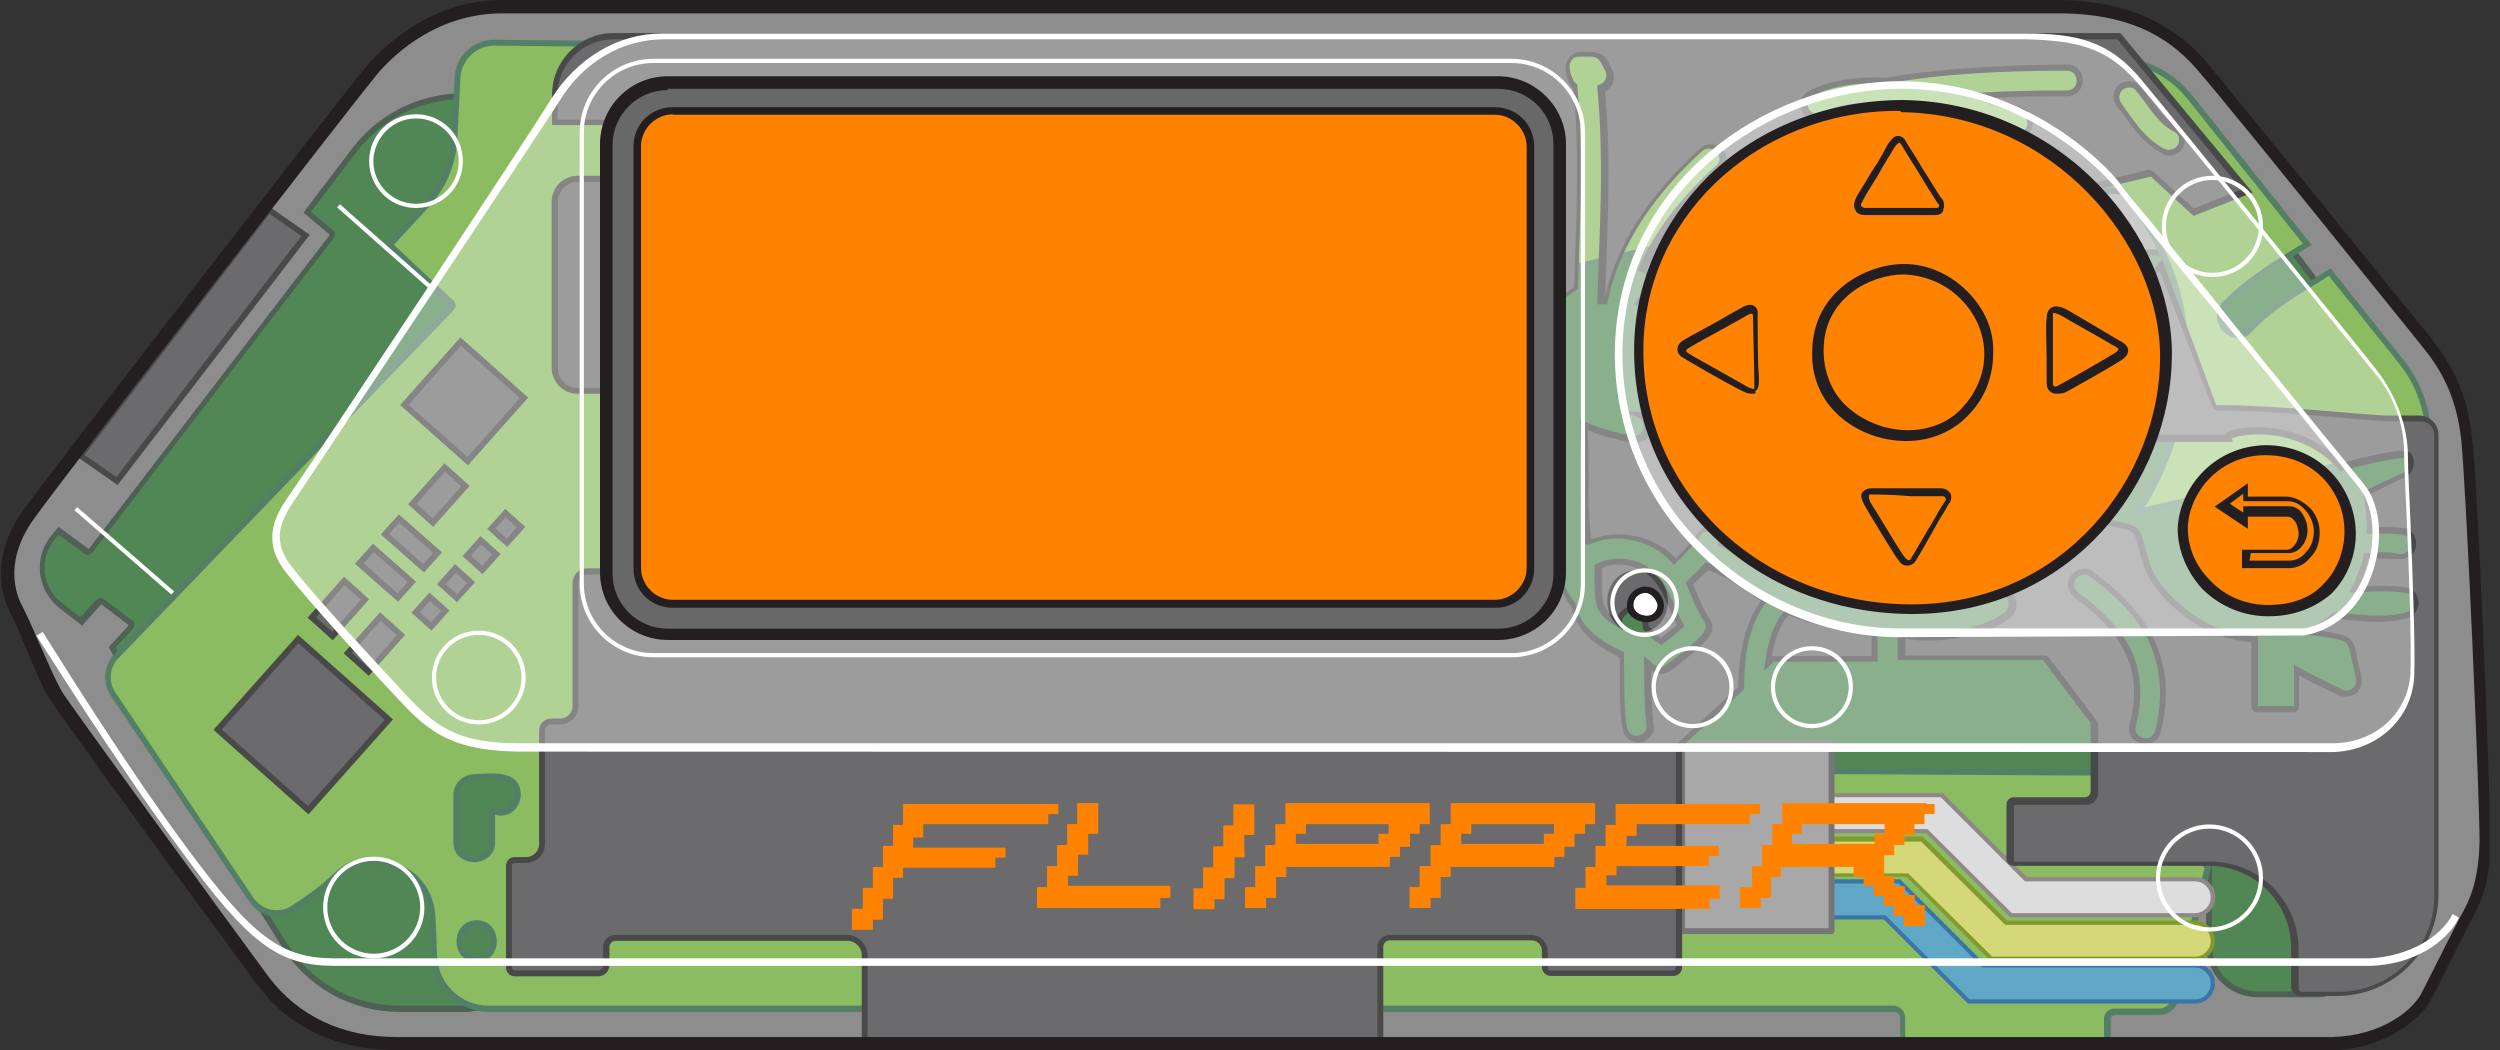 <svg width="238" height="100" viewBox="0 0 238 100" fill="none" xmlns="http://www.w3.org/2000/svg">
<rect x="0" y="0" width="238" height="100" fill="#333333" stroke="none"/>
<g clip-path="url(#clip0_2750_8240)">
<g opacity="0.5">
<path d="M47.814 0.717H196.238C200.82 0.837 205.482 1.872 209.228 6.215C212.973 10.558 229.031 30.478 230.665 32.55C232.298 34.661 234.051 37.37 234.53 41.793C235.008 46.215 236.283 76.096 236.283 80.199C236.283 84.542 235.008 86.295 234.051 88.287C233.095 90.04 231.701 92.988 230.784 94.741C229.828 96.494 226.68 99.203 221.66 99.323H37.614C32.235 99.323 27.772 97.331 24.863 93.347C21.915 89.482 5.897 67.331 5.18 66.175C4.024 64.303 3.068 61.355 1.434 58.088C0.398 55.976 -0.08 52.709 2.59 48.964C5.419 45.219 32.793 9.602 35.263 6.813C37.733 3.864 41.957 0.598 47.814 0.717Z" fill="#E8E8E8"/>
</g>
<path d="M38.012 96.016C33.55 96.016 29.446 93.745 27.095 89.96L13.029 67.57L13.388 67.609C13.468 67.609 13.587 67.57 13.627 67.49C13.667 67.41 13.707 67.291 13.627 67.211L10.639 61.633L12.392 59.721C12.432 59.681 12.472 59.602 12.472 59.522C12.472 59.442 12.432 59.362 12.352 59.323L9.722 57.331C9.682 57.291 9.603 57.291 9.563 57.291C9.483 57.291 9.403 57.331 9.364 57.37L7.69 59.203L5.738 57.689C4.742 56.892 4.144 55.777 4.024 54.542C3.905 53.267 4.303 52.072 5.14 51.115L5.578 50.597L8.248 52.55C8.288 52.59 8.368 52.59 8.407 52.59C8.487 52.59 8.567 52.55 8.646 52.47L31.597 22.55C31.677 22.43 31.677 22.271 31.558 22.151L29.286 20.239L33.908 14.143C36.379 10.996 40.084 9.203 44.109 9.203C47.057 9.203 49.807 10.159 52.118 11.992C52.157 12.032 52.237 12.072 52.277 12.072L158.186 11.673C158.345 11.673 158.465 11.554 158.465 11.394V5.219H201.538V18.207H164.322C164.163 18.207 164.043 18.327 164.043 18.486V50C164.043 50.159 164.163 50.279 164.322 50.279H197.314C197.473 50.279 197.593 50.159 197.593 50V24.024H211.3C211.419 24.024 211.499 23.984 211.539 23.864L214.328 18.805L230.186 39.641L231.143 68.725H223.373C223.214 68.725 223.094 68.844 223.094 69.004V92.311C223.094 93.625 222.018 94.661 220.743 94.661H214.926C212.376 94.661 210.304 92.59 210.304 90.04V74.422C210.304 74.303 210.224 74.183 210.065 74.143L204.685 72.988H204.646C204.566 72.988 204.367 72.988 204.088 72.948C203.57 72.908 202.813 72.829 202.215 72.829C201.737 72.829 201.378 72.868 201.259 73.068L199.107 75.139L155.118 73.944L148.304 70C148.264 69.96 148.225 69.96 148.145 69.96L141.132 70.438H141.092L127.943 73.864L68.853 91.633L44.667 96.016H38.012Z" fill="#518755"/>
<path d="M201.299 5.538V17.928H164.362C164.043 17.928 163.804 18.167 163.804 18.486V50C163.804 50.319 164.043 50.558 164.362 50.558H197.354C197.673 50.558 197.912 50.319 197.912 50V24.303H211.34C211.539 24.303 211.738 24.183 211.818 24.024L214.408 19.323L229.947 39.721L230.864 68.406H223.373C223.054 68.406 222.815 68.645 222.815 68.964V92.311C222.815 93.466 221.899 94.382 220.743 94.382H214.926C212.535 94.382 210.583 92.43 210.583 90.04V74.422C210.583 74.143 210.383 73.944 210.144 73.865L204.765 72.709C204.725 72.709 204.685 72.709 204.646 72.709C204.606 72.709 204.327 72.669 204.128 72.669C203.57 72.629 202.813 72.55 202.255 72.55C201.896 72.55 201.338 72.55 201.06 72.908L199.027 74.9L155.237 73.705L148.464 69.801C148.384 69.761 148.264 69.721 148.185 69.721H148.145L141.172 70.199C141.132 70.199 141.092 70.199 141.052 70.199L127.904 73.625C127.904 73.625 127.904 73.625 127.864 73.625L68.813 91.394L44.627 95.737H38.013C33.63 95.737 29.645 93.546 27.334 89.841L13.547 67.888C13.667 67.849 13.787 67.769 13.866 67.649C13.986 67.49 13.986 67.251 13.906 67.052L10.997 61.633L12.631 59.88C12.751 59.761 12.79 59.602 12.79 59.442C12.79 59.283 12.711 59.123 12.551 59.044L9.921 57.052C9.802 56.972 9.682 56.932 9.563 56.932C9.404 56.932 9.244 57.012 9.125 57.131L7.65 58.765L5.897 57.41C4.981 56.693 4.383 55.617 4.263 54.462C4.144 53.267 4.503 52.151 5.299 51.235L5.578 50.916L8.049 52.709C8.168 52.789 8.248 52.829 8.368 52.829C8.527 52.829 8.686 52.749 8.806 52.59L31.757 22.669C31.956 22.43 31.916 22.072 31.677 21.912L29.605 20.159L34.068 14.303C36.498 11.235 40.124 9.442 44.069 9.442C46.938 9.442 49.647 10.398 51.919 12.151C51.998 12.231 52.157 12.271 52.277 12.271L158.186 11.873C158.505 11.873 158.744 11.633 158.744 11.315V5.538H201.299ZM201.856 4.94H158.226V11.315L52.317 11.713C49.886 9.801 46.978 8.884 44.109 8.884C40.164 8.884 36.299 10.637 33.669 13.944L28.888 20.239L31.398 22.351L8.447 52.271L5.578 50.159L4.981 50.876C3.148 52.948 3.467 56.175 5.658 57.888L7.81 59.562L9.643 57.53L12.272 59.522L10.36 61.594L13.428 67.371L12.511 67.291L26.856 90.159C29.286 93.984 33.47 96.335 38.013 96.335H44.667L68.972 91.952L128.063 74.183L141.212 70.757L148.185 70.279L155.078 74.263L199.227 75.458L201.498 73.267C201.538 73.147 201.817 73.108 202.255 73.108C203.092 73.108 204.407 73.267 204.646 73.267L210.025 74.422V90.04C210.025 92.749 212.216 94.94 214.926 94.94H220.743C222.217 94.94 223.373 93.745 223.373 92.311V68.964H231.422L230.465 39.482L214.368 18.287L211.34 23.745H197.354V50.04H164.362V18.486H201.856V4.94Z" fill="#4F6054"/>
<path d="M181.137 99.203V96.892C181.137 96.414 180.738 96.016 180.26 96.016H46.539C43.67 96.016 41.399 93.785 41.32 90.916C41.28 89.362 41.24 88.207 41.16 87.092C40.961 84.781 39.487 82.908 37.455 82.43C36.777 82.072 36.02 81.872 35.303 81.872C34.147 81.872 33.032 82.35 32.115 83.227C31 84.303 29.645 85.339 27.892 86.454C27.453 86.733 26.896 86.892 26.378 86.892C25.421 86.892 24.505 86.414 23.947 85.618L10.798 66.056C10.081 65.02 10.121 63.625 10.878 62.629L43.033 29.243C43.073 29.203 43.113 29.123 43.113 29.044C43.113 28.964 43.073 28.884 43.033 28.845L37.096 23.346L40.602 19.562C42.196 17.809 43.153 15.538 43.272 13.147L43.551 7.45C43.631 5.578 45.185 4.104 47.057 4.104L201.219 5.697C204.048 5.737 206.678 7.012 208.471 9.243L219.667 23.267C219.349 23.466 219.03 23.665 218.711 23.864C216.28 25.378 213.73 26.932 211.778 29.044C211.3 29.562 211.18 30.239 211.459 30.837C211.738 31.474 212.415 31.952 213.053 31.952C213.491 31.952 213.89 31.753 214.208 31.434C215.962 29.562 218.233 28.127 220.464 26.773C220.902 26.494 221.381 26.215 221.819 25.936L228.672 34.502C230.426 36.733 231.342 39.482 231.183 42.311L203.61 48.685L203.649 48.566C210.343 37.888 209.427 26.175 201.219 17.251L198.151 14.064C198.111 14.024 198.031 13.984 197.952 13.984C197.912 13.984 197.912 13.984 197.872 13.984L148.145 25.857C148.025 25.896 147.946 26.016 147.946 26.135L148.543 72.988C148.543 73.147 148.663 73.267 148.822 73.267L204.526 73.586L210.224 82.629L207.076 95.139C206.917 95.817 206.279 96.295 205.562 96.295H201.299C200.9 96.295 200.621 96.614 200.621 96.972V99.203H181.137ZM45.384 87.888C44.308 87.888 43.75 88.725 43.75 89.602C43.75 90.438 44.308 91.315 45.384 91.315C46.46 91.315 47.017 90.478 47.017 89.602C47.017 88.765 46.46 87.888 45.384 87.888ZM46.818 73.865C46.499 73.865 46.181 73.904 45.862 73.904C45.623 73.904 45.384 73.944 45.145 73.944C44.228 73.984 43.471 74.741 43.471 75.657V80.159C43.471 80.677 43.67 81.076 44.029 81.394C44.348 81.673 44.746 81.793 45.185 81.793C46.021 81.793 46.898 81.235 46.898 80.159V77.251C47.017 77.251 47.137 77.291 47.217 77.291C47.376 77.331 47.535 77.331 47.655 77.331C48.611 77.331 49.209 76.534 49.289 75.777C49.368 75.06 49.05 74.223 48.093 73.984C47.695 73.904 47.296 73.865 46.818 73.865Z" fill="#8BBC61"/>
<path d="M47.057 4.343L201.219 5.976C203.968 6.016 206.518 7.251 208.232 9.402L219.229 23.187C218.99 23.307 218.791 23.466 218.552 23.586C216.121 25.1 213.571 26.693 211.579 28.805C211.021 29.402 210.901 30.199 211.22 30.916C211.539 31.673 212.296 32.191 213.053 32.191C213.571 32.191 214.009 31.992 214.408 31.554C216.121 29.681 218.392 28.287 220.584 26.972C220.982 26.733 221.341 26.494 221.699 26.255L228.433 34.661C230.107 36.773 230.983 39.363 230.904 42.072L204.207 48.287C207.116 43.466 208.55 38.247 208.351 33.148C208.152 27.251 205.841 21.833 201.458 17.052L198.39 13.904C198.27 13.785 198.151 13.745 197.991 13.745C197.952 13.745 197.912 13.745 197.872 13.745L148.065 25.578C147.826 25.657 147.627 25.857 147.627 26.136L148.225 72.988C148.225 73.307 148.464 73.546 148.782 73.546L204.327 73.865L209.865 82.669L206.757 95.06C206.598 95.618 206.12 96.016 205.522 96.016H201.259C200.741 96.016 200.302 96.454 200.302 96.972V98.924H181.376V96.892C181.376 96.255 180.858 95.737 180.22 95.737H46.539C43.83 95.737 41.678 93.626 41.599 90.916C41.559 89.363 41.519 88.167 41.439 87.092C41.24 84.661 39.686 82.709 37.534 82.191C36.817 81.833 36.02 81.633 35.263 81.633C34.028 81.633 32.833 82.151 31.876 83.068C30.761 84.144 29.446 85.139 27.732 86.255C27.334 86.534 26.856 86.653 26.338 86.653C25.461 86.653 24.664 86.215 24.146 85.498L10.997 65.936C10.36 64.98 10.4 63.785 11.077 62.869L43.232 29.482C43.352 29.363 43.392 29.243 43.392 29.084C43.392 28.924 43.312 28.805 43.232 28.685L37.494 23.307L40.802 19.721C42.475 17.928 43.431 15.578 43.551 13.148L43.83 7.45C43.91 5.697 45.344 4.343 47.057 4.343ZM45.145 82.072C46.141 82.072 47.137 81.394 47.137 80.159V77.57C47.296 77.61 47.456 77.65 47.655 77.65C48.771 77.65 49.488 76.733 49.568 75.857C49.687 74.861 49.129 74.024 48.133 73.785C47.735 73.665 47.336 73.626 46.818 73.626C46.499 73.626 46.141 73.665 45.822 73.665C45.583 73.665 45.344 73.705 45.105 73.705C44.029 73.745 43.153 74.622 43.153 75.697V80.199C43.153 81.434 44.149 82.072 45.145 82.072ZM45.384 91.594C46.659 91.594 47.296 90.598 47.296 89.602C47.296 88.606 46.619 87.61 45.384 87.61C44.109 87.61 43.471 88.606 43.471 89.602C43.431 90.598 44.109 91.594 45.384 91.594ZM47.057 3.785C45.025 3.785 43.352 5.379 43.272 7.41L42.993 13.108C42.874 15.418 41.957 17.61 40.403 19.323L36.737 23.347L42.834 29.084L10.678 62.51C9.842 63.626 9.802 65.139 10.559 66.255L23.708 85.817C24.306 86.733 25.342 87.251 26.378 87.251C26.935 87.251 27.533 87.092 28.051 86.773C29.565 85.817 31 84.781 32.315 83.506C33.271 82.59 34.307 82.231 35.303 82.231C36.02 82.231 36.737 82.43 37.375 82.749C39.407 83.187 40.722 85.06 40.921 87.132C41.041 88.406 41.081 89.681 41.081 90.956C41.16 93.944 43.591 96.335 46.579 96.335H180.3C180.619 96.335 180.898 96.614 180.898 96.932V99.522H200.94V97.012C200.94 96.773 201.139 96.614 201.338 96.614H205.602C206.439 96.614 207.156 96.056 207.355 95.219L210.503 82.59L204.646 73.307L148.782 72.988L148.185 26.136L197.952 14.303L201.02 17.45C210.025 27.291 209.188 39.203 203.371 48.486L203.092 49.124L231.422 42.55C231.621 39.602 230.704 36.653 228.872 34.343L221.859 25.538L221.819 25.578C219.149 27.291 216.201 28.845 214.009 31.195C213.73 31.514 213.372 31.634 213.053 31.634C211.977 31.634 211.021 30.199 211.977 29.203C214.248 26.773 217.277 25.06 220.066 23.307L208.67 9.044C206.837 6.773 204.128 5.418 201.219 5.418L47.057 3.785ZM45.145 81.514C44.428 81.514 43.71 81.076 43.71 80.159V75.657C43.71 74.861 44.348 74.263 45.145 74.223C45.703 74.223 46.26 74.144 46.818 74.144C47.217 74.144 47.575 74.183 47.974 74.263C49.607 74.661 49.089 77.052 47.615 77.052C47.496 77.052 47.376 77.052 47.217 77.012C47.017 76.972 46.818 76.932 46.619 76.932C46.579 76.932 46.539 76.932 46.539 76.932V80.12C46.539 81.076 45.862 81.514 45.145 81.514ZM45.384 91.036C43.551 91.036 43.551 88.207 45.384 88.207C47.177 88.167 47.177 91.036 45.384 91.036Z" fill="#547F67"/>
<path d="M208.949 95.339H187.432L179.423 87.331H174.363C173.447 87.331 172.65 86.574 172.65 85.617C172.65 84.661 173.407 83.904 174.363 83.904H180.818L188.827 91.912H208.949C209.865 91.912 210.662 92.669 210.662 93.625C210.662 94.582 209.865 95.339 208.949 95.339Z" fill="#61A7C6"/>
<path d="M208.949 95.538H187.353L179.344 87.53H174.363C173.327 87.53 172.451 86.693 172.451 85.617C172.451 84.542 173.287 83.705 174.363 83.705H180.898L188.907 91.713H208.949C209.985 91.713 210.861 92.55 210.861 93.625C210.861 94.701 209.985 95.538 208.949 95.538ZM187.512 95.139H208.949C209.786 95.139 210.463 94.462 210.463 93.625C210.463 92.789 209.786 92.112 208.949 92.112H188.747L180.738 84.103H174.363C173.526 84.103 172.849 84.781 172.849 85.617C172.849 86.454 173.526 87.131 174.363 87.131H179.503L187.512 95.139Z" fill="#3A75AA"/>
<path d="M208.949 91.275H189.584L181.575 83.267H174.363C173.447 83.267 172.65 82.51 172.65 81.554C172.65 80.597 173.407 79.841 174.363 79.841H182.97L190.979 87.849H208.949C209.865 87.849 210.662 88.606 210.662 89.562C210.662 90.518 209.865 91.275 208.949 91.275Z" fill="#D4D879"/>
<path d="M208.949 91.474H189.504L181.495 83.466H174.363C173.327 83.466 172.451 82.629 172.451 81.554C172.451 80.478 173.287 79.641 174.363 79.641H183.049L191.058 87.649H208.949C209.985 87.649 210.861 88.486 210.861 89.562C210.861 90.637 209.985 91.474 208.949 91.474ZM189.664 91.076H208.949C209.786 91.076 210.463 90.398 210.463 89.562C210.463 88.725 209.786 88.048 208.949 88.048H190.899L182.89 80.119H174.363C173.526 80.119 172.849 80.797 172.849 81.633C172.849 82.47 173.526 83.147 174.363 83.147H181.655L189.664 91.076Z" fill="#82992E"/>
<path d="M208.949 87.132H191.457L183.448 79.124H174.403C173.487 79.124 172.69 78.367 172.69 77.41C172.69 76.454 173.447 75.697 174.403 75.697H184.882L192.891 83.705H208.989C209.905 83.705 210.702 84.462 210.702 85.418C210.702 86.375 209.865 87.132 208.949 87.132Z" fill="#DDDDDD"/>
<path d="M208.949 87.331H191.377L183.368 79.323H174.403C173.367 79.323 172.49 78.486 172.49 77.41C172.49 76.335 173.327 75.498 174.403 75.498H184.962L192.971 83.506H208.989C210.025 83.506 210.901 84.343 210.901 85.418C210.901 86.494 209.985 87.331 208.949 87.331ZM191.536 86.932H208.949C209.786 86.932 210.463 86.255 210.463 85.418C210.463 84.582 209.786 83.904 208.949 83.904H192.772L184.763 75.897H174.363C173.526 75.897 172.849 76.574 172.849 77.41C172.849 78.247 173.526 78.924 174.363 78.924H183.488L191.536 86.932Z" fill="#918988"/>
<path d="M174.363 70.757H160.138V88.685H174.363V70.757Z" fill="#A8A8A8"/>
<path d="M174.363 88.924H160.138C159.979 88.924 159.859 88.805 159.859 88.645V70.717C159.859 70.558 159.979 70.438 160.138 70.438H174.363C174.523 70.438 174.642 70.558 174.642 70.717V88.645C174.642 88.805 174.523 88.924 174.363 88.924ZM160.417 88.367H174.084V70.996H160.417V88.367Z" fill="#757575"/>
<path d="M158.106 61.076C157.708 60.797 157.349 60.518 157.11 60.159C156.991 60 156.831 59.841 156.672 59.761V59.721C156.672 59.562 156.632 59.363 156.632 59.203C156.552 58.486 156.034 58.008 155.397 58.008C155.038 58.008 154.68 58.167 154.44 58.446C154.241 58.685 154.122 58.964 154.162 59.243C154.162 59.323 154.162 59.402 154.201 59.442C154.162 59.402 154.122 59.402 154.042 59.363C153.604 59.084 153.404 58.964 153.126 58.685C153.006 58.566 152.886 58.446 152.767 58.327L152.687 58.247L152.568 58.088C152.488 57.968 152.408 57.849 152.369 57.689L152.329 57.61C152.329 57.57 152.289 57.53 152.289 57.45C152.249 57.291 152.209 57.171 152.169 57.012C152.169 56.972 152.129 56.773 152.129 56.773V56.733C152.09 56.374 152.09 56.016 152.09 55.618C152.09 55.02 152.09 54.462 152.09 53.865C152.687 53.546 153.365 53.386 154.122 53.386C154.998 53.386 155.875 53.626 156.552 54.064C157.947 54.9 158.545 56.295 159.182 57.809C159.421 58.367 159.66 58.924 159.939 59.482C159.381 60.08 158.744 60.598 158.106 61.076Z" fill="#6B6B6D"/>
<path d="M154.122 53.745C154.958 53.745 155.755 53.984 156.433 54.383C157.748 55.179 158.305 56.534 158.943 57.968C159.142 58.446 159.381 58.964 159.62 59.482C159.142 59.92 158.624 60.319 158.106 60.717C157.787 60.478 157.548 60.279 157.349 60C157.23 59.841 157.11 59.721 156.951 59.602C156.951 59.442 156.911 59.323 156.911 59.163C156.791 58.327 156.194 57.729 155.397 57.729C154.958 57.729 154.52 57.928 154.241 58.287C154.042 58.486 153.962 58.725 153.922 58.964C153.683 58.805 153.564 58.685 153.365 58.526C153.245 58.406 153.126 58.287 153.046 58.167C153.046 58.127 153.006 58.127 153.006 58.088C153.006 58.048 152.966 58.048 152.966 58.008L152.926 57.968C152.847 57.849 152.807 57.769 152.727 57.61V57.57C152.727 57.53 152.687 57.49 152.687 57.41C152.647 57.291 152.608 57.132 152.568 57.012C152.568 56.972 152.568 56.892 152.528 56.853V56.773V56.733C152.488 56.374 152.488 56.016 152.488 55.657C152.488 55.139 152.488 54.621 152.488 54.104C152.887 53.864 153.484 53.745 154.122 53.745ZM154.122 53.187C153.325 53.187 152.528 53.386 151.811 53.785C151.811 54.422 151.771 55.06 151.811 55.697C151.811 56.056 151.851 56.454 151.851 56.813C151.851 56.853 151.851 56.853 151.851 56.892C151.851 56.972 151.89 57.052 151.89 57.132C151.93 57.291 151.97 57.45 152.01 57.61C152.05 57.689 152.05 57.769 152.09 57.849V57.889C152.169 58.048 152.249 58.167 152.329 58.287C152.329 58.327 152.448 58.446 152.448 58.446C152.488 58.486 152.488 58.526 152.528 58.566C152.647 58.685 152.767 58.845 152.926 58.964C153.245 59.243 153.444 59.402 153.883 59.641C154.082 59.761 154.281 59.88 154.52 60C154.48 59.761 154.48 59.482 154.44 59.243C154.361 58.725 154.919 58.287 155.397 58.287C155.955 58.287 156.273 58.725 156.353 59.243C156.393 59.482 156.393 59.721 156.433 59.96C156.632 60.04 156.791 60.159 156.911 60.359C157.23 60.797 157.708 61.115 158.146 61.434C158.903 60.837 159.66 60.279 160.338 59.602C159.222 57.61 158.823 55.139 156.751 53.904C155.955 53.426 155.038 53.187 154.122 53.187Z" fill="#494949"/>
<path d="M168.346 62.908C168.625 60.797 169.263 59.203 170.179 58.247C172.451 59.203 174.961 59.681 177.352 60.08L178.029 60.199C178.109 60.199 178.188 60.239 178.308 60.239C178.388 60.239 178.427 60.239 178.507 60.239V62.749H168.904C168.825 62.749 168.745 62.789 168.705 62.829L168.307 63.187C168.307 63.068 168.346 62.988 168.346 62.908Z" fill="#6B6B6D"/>
<path d="M170.259 58.566C172.53 59.482 174.961 59.92 177.312 60.358L177.989 60.478C178.069 60.478 178.109 60.518 178.188 60.518V62.47H168.864C168.785 62.47 168.745 62.47 168.665 62.51C168.984 60.757 169.502 59.402 170.259 58.566ZM170.14 57.888C168.865 59.123 168.307 61.115 168.068 62.868C168.028 63.187 167.988 63.546 167.948 63.864L168.864 62.988H178.746V59.841C178.587 59.92 178.427 59.96 178.268 59.96C178.188 59.96 178.148 59.96 178.069 59.96C175.399 59.402 172.65 59.004 170.14 57.888Z" fill="#494949"/>
<path d="M82.32 99.203V90.956C82.32 90.04 81.563 89.283 80.647 89.283H58.612C58.134 89.283 57.736 89.681 57.736 90.159V91.873C57.736 92.311 57.377 92.669 56.939 92.669H49.01C48.691 92.669 48.452 92.43 48.452 92.112V82.43C48.452 82.112 48.691 81.873 49.01 81.873H50.086C50.922 81.873 51.6 81.195 51.6 80.359V69.562C51.6 69.084 51.998 68.685 52.476 68.685H53.313C54.11 68.685 54.787 68.048 54.787 67.211V55.498C54.787 54.9 55.266 54.422 55.863 54.422H63.394C63.474 54.422 63.553 54.383 63.593 54.343C63.633 54.303 63.673 54.223 63.673 54.143C62.677 37.251 61.999 37.251 61.521 37.251H54.986C53.791 37.251 52.835 36.295 52.835 35.1V19.203C52.835 18.008 53.791 17.012 54.986 17.012H64.868C64.908 17.052 65.028 17.131 65.267 17.41C65.306 17.49 65.386 17.49 65.466 17.49C65.546 17.49 65.625 17.45 65.665 17.41L70.486 12.072C70.566 11.992 70.566 11.873 70.526 11.753C70.486 11.633 70.367 11.594 70.287 11.594H52.795V8.964C52.795 5.896 55.305 3.386 58.373 3.386H201.697L213.85 18.088L208.75 20.08L204.805 16.454C204.765 16.414 204.685 16.375 204.606 16.375C204.566 16.375 204.566 16.375 204.526 16.375L188.827 20.119L183.328 21.036C183.249 21.036 183.169 21.116 183.129 21.195C183.089 21.275 183.089 21.355 183.129 21.434L195.84 44.94L191.058 46.932C190.939 46.972 190.859 47.132 190.899 47.251C190.939 47.37 191.058 47.49 191.178 47.49H197.792C197.952 47.729 198.191 47.889 198.47 47.928L198.669 47.968C198.589 48.526 198.948 49.044 199.545 49.283C200.183 49.562 200.86 49.681 201.538 49.841L201.737 49.88C202.255 50 202.813 50.12 203.211 50.438C203.45 50.677 203.61 51.116 203.689 51.514L203.729 51.594C203.809 51.833 203.889 52.112 203.928 52.351C204.008 52.709 204.128 53.108 204.247 53.466C204.725 54.98 205.761 56.374 207.275 57.649C207.714 58.048 208.152 58.406 208.63 58.725C210.383 59.92 212.415 60.638 214.527 60.797C214.567 60.797 214.607 60.797 214.607 60.797V67.132C214.607 67.291 214.726 67.41 214.886 67.41H218.313C218.472 67.41 218.591 67.291 218.591 67.132V63.705C219.548 64.263 220.584 64.781 221.58 65.259C221.978 65.458 222.337 65.618 222.735 65.817C222.935 65.896 223.134 65.936 223.333 65.936C223.731 65.936 224.09 65.777 224.329 65.458C224.568 65.179 224.648 64.781 224.528 64.422C224.449 64.024 224.329 63.626 224.249 63.187C224.21 62.948 224.13 62.669 224.09 62.43V62.391C224.05 62.112 223.971 61.833 223.891 61.554C223.811 61.235 223.612 60.877 223.174 60.677C222.974 60.598 222.775 60.558 222.536 60.518L222.377 60.478C221.341 60.239 220.384 60.12 219.428 60.08C220.384 59.801 221.301 59.283 222.098 58.566C222.098 58.566 222.257 58.566 222.297 58.566C222.815 58.606 223.333 58.645 223.891 58.685C224.728 58.765 225.564 58.845 226.401 58.845C227.397 58.845 228.274 58.725 229.071 58.526C229.589 58.367 229.947 57.889 229.947 57.331C229.947 56.813 229.589 56.255 229.031 56.136C228.314 56.016 227.517 55.976 226.64 55.976C225.843 55.976 225.046 56.016 224.249 56.056H224.05C224.329 55.578 224.528 55.02 224.728 54.502C224.927 53.984 225.086 53.426 225.206 52.868C225.206 52.868 225.803 52.829 226.082 52.829C226.361 52.829 226.64 52.829 226.919 52.829C226.999 52.829 227.118 52.829 227.198 52.829C227.397 52.829 227.596 52.829 227.796 52.868C227.875 52.868 227.955 52.868 228.035 52.908C228.035 52.908 228.274 52.948 228.314 52.948C228.393 52.948 228.473 52.948 228.513 52.948C228.752 52.948 228.911 52.908 229.111 52.789C229.39 52.63 229.589 52.351 229.668 52.032C229.748 51.673 229.668 51.275 229.469 50.956C229.31 50.717 229.071 50.558 228.792 50.518C228.194 50.438 227.557 50.398 226.839 50.398C226.401 50.398 225.963 50.398 225.525 50.438C225.564 49.203 225.445 48.048 225.166 46.932C225.883 46.534 226.68 46.175 227.437 45.817C227.915 45.578 228.433 45.339 228.911 45.1C229.19 44.98 229.39 44.701 229.469 44.383C229.549 44.024 229.509 43.705 229.35 43.426C229.23 43.227 228.951 43.227 228.712 43.227C227.477 43.227 223.851 44.104 222.855 44.462C220.145 41.315 216.4 40.996 214.926 40.996C213.85 40.996 212.854 41.155 212.296 41.394C212.176 41.434 212.137 41.554 212.137 41.673H201.219V30.518L205.761 25.219L210.941 38.606C210.981 38.725 211.101 38.805 211.22 38.805H211.579C215.085 38.805 219.867 39.203 223.333 39.522C225.325 39.681 226.919 39.841 227.596 39.841H230.545C231.422 39.841 232.099 40.558 232.099 41.394V85.299C232.099 90.478 227.875 94.701 222.696 94.701H219.229C218.91 94.701 218.631 94.422 218.631 94.104V90.398C218.631 85.936 215.005 82.311 210.543 82.311H191.935C191.736 82.311 191.536 82.151 191.536 81.912V76.733C191.536 76.534 191.696 76.335 191.935 76.335H198.709C199.187 76.335 199.545 75.936 199.545 75.498V69.004C199.545 68.924 199.506 68.885 199.506 68.845L194.963 62.829C194.923 62.749 194.844 62.709 194.724 62.709H181.177V60.398C181.894 60.598 182.691 60.717 183.607 60.717C184.285 60.717 185.042 60.638 185.958 60.518C188.269 60.199 189.982 59.562 191.178 58.645C191.736 58.207 191.895 57.61 191.616 57.012C191.417 56.614 191.337 56.175 191.258 55.737C191.218 55.418 191.138 55.1 191.058 54.781C190.899 54.263 190.461 53.944 189.903 53.944C189.504 53.944 189.106 54.143 188.867 54.462C188.668 54.741 188.588 55.1 188.707 55.498C188.747 55.578 188.747 55.657 188.787 55.737C188.747 55.737 188.747 55.737 188.707 55.737C188.389 55.737 188.11 55.857 187.871 56.096C187.592 56.374 187.153 56.614 186.675 56.773C186.118 56.972 185.48 57.132 184.683 57.291C183.647 57.49 182.571 57.57 181.535 57.689L181.177 57.729V57.012C181.177 56.932 181.137 56.813 181.057 56.773C181.017 56.733 180.977 56.733 180.898 56.733C180.858 56.733 180.818 56.733 180.778 56.773L178.786 57.849C178.746 57.849 178.706 57.849 178.666 57.809C178.348 57.729 177.989 57.689 177.67 57.649C175.319 57.251 172.929 56.813 170.817 55.817C170.658 55.697 170.498 55.618 170.299 55.578C169.382 55.1 168.546 54.542 167.749 53.984C166.593 53.227 165.398 52.43 164.083 51.873C164.123 51.673 164.123 51.474 164.043 51.275C163.964 50.956 163.764 50.677 163.485 50.558C163.286 50.438 163.087 50.398 162.888 50.398C162.489 50.398 162.091 50.598 161.852 50.996C161.812 51.076 161.732 51.155 161.692 51.235L161.573 51.394L161.533 51.434C161.533 51.434 161.533 51.434 161.493 51.474C161.453 51.514 161.453 51.514 161.413 51.554C161.334 51.633 161.294 51.713 161.214 51.793C160.975 52.072 160.736 52.351 160.377 52.669C160.099 52.948 159.82 53.227 159.541 53.466C158.943 52.789 158.266 52.231 157.509 51.873C156.473 51.355 155.317 51.076 154.122 51.076C153.126 51.076 152.169 51.275 151.333 51.633C151.293 51.633 151.253 51.594 151.213 51.594C151.093 50.398 150.974 49.163 150.894 47.769C150.934 46.972 150.934 46.136 150.934 45.418C150.934 44.104 150.894 42.789 150.854 41.474C150.854 41.116 150.815 40.757 150.815 40.398C152.209 41.076 153.763 41.394 155.277 41.753C155.397 41.793 155.476 41.793 155.596 41.793C156.194 41.793 156.672 41.434 156.791 40.877C156.911 40.319 156.672 39.761 156.194 39.482H159.859V46.494C159.859 46.653 159.979 46.773 160.099 46.773L180.818 48.885C180.818 48.885 180.818 48.885 180.858 48.885C180.938 48.885 180.977 48.845 181.057 48.805C181.097 48.765 181.137 48.685 181.137 48.606V47.61H184.245C184.364 47.61 184.484 47.53 184.524 47.41C184.564 47.291 184.524 47.171 184.404 47.092L156.034 29.004C156.273 28.606 156.592 28.128 156.951 27.729C157.309 27.37 157.389 26.892 157.19 26.454C157.03 26.096 156.712 25.817 156.353 25.697C157.748 22.43 160.218 19.163 163.685 16.056C164.043 15.737 164.163 15.259 164.003 14.821C163.804 14.343 163.326 13.984 162.808 13.984C162.529 13.984 162.21 14.104 162.011 14.303C156.991 18.845 153.922 23.705 152.887 28.845H152.448C152.488 27.53 152.528 26.215 152.568 24.9C152.687 21.195 152.847 17.37 152.727 13.586C152.687 11.833 152.568 10.12 152.408 8.526C152.488 8.486 152.568 8.446 152.647 8.367C152.926 8.167 153.126 7.928 153.205 7.649C153.285 7.291 153.245 6.972 153.086 6.733C153.006 6.574 152.926 6.414 152.847 6.255C152.807 6.175 152.767 6.096 152.727 5.976C152.608 5.737 152.408 5.538 152.209 5.418C151.89 5.219 151.572 5.219 151.333 5.219C151.253 5.219 151.213 5.219 151.133 5.219C150.934 5.219 150.695 5.219 150.496 5.219C150.177 5.219 149.858 5.339 149.619 5.578C149.38 5.817 149.261 6.096 149.261 6.454C149.261 6.892 149.34 7.251 149.5 7.57C149.5 7.61 149.5 7.649 149.539 7.689C149.619 7.968 149.779 8.167 149.978 8.327C150.536 13.825 150.336 19.482 150.137 24.9C150.097 25.777 150.057 26.614 150.057 27.49C148.902 28.406 134.597 37.49 121.887 45.498C117.265 48.406 112.683 51.315 108.539 53.944C108.419 54.024 108.379 54.143 108.419 54.263C108.459 54.383 108.578 54.462 108.698 54.462H146.83C146.989 54.462 147.109 54.343 147.109 54.183V39.482H148.344C148.344 41.992 148.344 44.821 148.504 47.57C148.464 48.446 148.384 49.203 148.264 49.92C148.185 50.08 148.145 50.279 148.145 50.478V50.598C148.025 51.076 147.906 51.514 147.746 51.912C147.547 52.43 147.826 52.988 148.225 53.267C148.384 54.98 148.862 56.295 149.659 57.41C149.699 57.49 149.739 57.53 149.818 57.61C149.858 57.889 149.938 58.127 150.018 58.367C150.735 60.398 152.608 61.514 154.361 62.351C154.361 62.351 154.361 62.351 154.401 62.351C154.401 62.948 154.401 63.586 154.401 64.183C154.401 65.817 154.401 67.53 154.64 69.203C154.719 69.92 155.237 70.398 155.875 70.398C156.234 70.398 156.592 70.239 156.831 69.96C157.03 69.721 157.15 69.442 157.11 69.163C156.911 67.53 156.911 65.857 156.871 64.223C156.871 63.865 156.871 63.506 156.871 63.187C156.991 63.307 157.15 63.426 157.269 63.546C157.509 63.785 157.787 63.904 158.106 63.904C158.425 63.904 158.704 63.785 158.983 63.586C159.222 63.386 159.501 63.187 159.74 62.988C160.656 62.271 161.613 61.554 162.37 60.638C162.688 60.239 162.848 59.642 162.529 59.163C162.011 58.367 161.652 57.53 161.254 56.653C161.134 56.335 160.975 55.976 160.816 55.657L161.134 55.339C161.573 54.9 162.051 54.462 162.489 53.984C163.964 54.462 165.278 55.339 166.553 56.215C167.032 56.534 167.51 56.853 167.988 57.171C166.952 58.486 166.275 60.239 165.956 62.391C165.796 63.426 165.717 64.502 165.717 65.578L159.899 70.956C159.859 70.996 159.82 71.076 159.82 71.155V92.151C159.82 92.47 159.581 92.709 159.262 92.709H147.587C147.308 92.709 147.069 92.47 147.069 92.191V90.638C147.069 89.92 146.471 89.323 145.754 89.323H132.286C131.808 89.323 131.41 89.721 131.41 90.199V99.203H82.32ZM198.39 54.383C197.952 54.383 197.513 54.621 197.314 54.98C196.995 55.538 197.155 56.215 197.712 56.653C200.143 58.446 201.737 60.159 202.613 62.072C203.53 64.024 203.689 66.374 203.012 69.004C202.932 69.363 202.972 69.721 203.211 70.04C203.45 70.359 203.849 70.518 204.247 70.518C204.805 70.518 205.243 70.199 205.363 69.641C206.16 66.454 206 63.546 204.805 60.996C203.45 58.048 200.82 55.896 198.988 54.542C198.828 54.462 198.629 54.383 198.39 54.383ZM202.653 8.048C202.295 8.048 201.976 8.167 201.777 8.406C201.338 8.884 201.338 9.562 201.777 10.12C201.856 10.199 201.896 10.279 201.976 10.359L202.095 10.518C202.215 10.677 202.374 10.877 202.494 11.076C202.813 11.514 203.131 11.952 203.49 12.39C204.247 13.307 205.044 14.024 205.921 14.462C206.12 14.542 206.319 14.621 206.518 14.621C206.957 14.621 207.355 14.383 207.554 14.024C207.714 13.705 207.754 13.347 207.634 13.028C207.554 12.749 207.355 12.51 207.076 12.351C206.877 12.231 206.638 12.112 206.478 11.992L206.359 11.873L206.279 11.833C206.239 11.793 206.16 11.753 206.12 11.673C205.801 11.394 205.522 11.076 205.203 10.677L205.044 10.478L204.885 10.279C204.765 10.12 204.486 9.721 204.486 9.721C204.207 9.323 203.889 8.884 203.53 8.486C203.331 8.207 203.012 8.048 202.653 8.048ZM180.181 10.199C180.898 10.279 181.655 10.398 182.492 10.558C184.484 10.916 186.476 11.514 188.429 12.032C189.504 12.351 190.62 12.63 191.736 12.908C191.855 12.948 191.935 12.948 192.054 12.948C192.732 12.948 193.17 12.39 193.25 11.873C193.33 11.355 193.09 10.757 192.413 10.558C191.377 10.279 190.381 9.92 189.385 9.602C188.947 9.442 188.508 9.323 188.07 9.163C190.66 9.004 193.449 8.924 196.796 8.924C197.234 8.924 197.593 8.725 197.832 8.367C198.071 7.968 198.071 7.45 197.832 7.052C197.633 6.693 197.234 6.494 196.796 6.494C192.054 6.494 185.759 6.653 179.503 7.729C179.105 7.689 178.706 7.689 178.348 7.689C177.79 7.689 177.272 7.729 176.754 7.769C175.12 7.928 173.686 8.287 172.371 8.924C172.092 9.044 171.893 9.283 171.813 9.602C171.694 9.96 171.733 10.319 171.933 10.598C172.172 10.956 172.53 11.195 172.969 11.195C173.168 11.195 173.367 11.155 173.566 11.036C174.562 10.558 175.638 10.279 176.913 10.159C177.152 10.359 177.431 10.478 177.75 10.478C177.83 10.478 177.909 10.478 178.029 10.438C178.148 10.398 178.507 10.359 178.507 10.359C178.666 10.438 178.866 10.518 179.065 10.518C179.184 10.518 179.304 10.478 179.423 10.438C179.623 10.359 179.902 10.279 180.181 10.199Z" fill="#6B6B6D"/>
<path d="M201.578 3.745L213.412 18.048L208.829 19.841L205.004 16.335C204.885 16.255 204.765 16.175 204.606 16.175C204.566 16.175 204.526 16.175 204.486 16.175L188.867 19.96L183.368 20.877C183.169 20.916 183.049 21.036 182.97 21.195C182.89 21.355 182.89 21.554 182.97 21.713L195.521 44.94L191.018 46.813C190.779 46.932 190.62 47.171 190.7 47.45C190.74 47.729 190.979 47.889 191.258 47.889H197.752C197.952 48.127 198.191 48.247 198.47 48.327C198.509 48.885 198.868 49.402 199.506 49.642C200.183 49.92 200.86 50.08 201.538 50.199H201.617L201.737 50.239C202.215 50.359 202.773 50.438 203.052 50.717C203.251 50.877 203.371 51.315 203.45 51.673L203.49 51.753C203.57 51.992 203.61 52.271 203.689 52.51C203.769 52.869 203.889 53.267 204.008 53.665C204.526 55.219 205.562 56.653 207.116 57.968C207.554 58.367 208.032 58.725 208.471 59.044C210.224 60.239 212.216 60.956 214.328 61.155V67.251C214.328 67.57 214.567 67.809 214.886 67.809H218.313C218.631 67.809 218.87 67.57 218.87 67.251V64.303C219.707 64.781 220.584 65.219 221.46 65.618C221.859 65.817 222.217 65.976 222.616 66.175C222.855 66.295 223.094 66.335 223.333 66.335C223.811 66.335 224.25 66.135 224.528 65.737C224.807 65.379 224.887 64.9 224.807 64.462C224.728 64.064 224.608 63.665 224.528 63.267C224.489 63.028 224.409 62.749 224.369 62.51V62.43C224.289 62.151 224.249 61.873 224.17 61.594C224.05 61.275 223.851 60.797 223.293 60.558C223.054 60.438 222.815 60.398 222.616 60.359C222.576 60.359 222.536 60.359 222.456 60.319C221.859 60.199 221.261 60.08 220.703 60C221.261 59.721 221.779 59.363 222.257 58.924C222.297 58.924 222.297 58.924 222.337 58.924C222.855 58.964 223.373 59.004 223.891 59.044C224.728 59.124 225.564 59.203 226.401 59.203C227.437 59.203 228.314 59.084 229.15 58.845C229.788 58.645 230.266 58.048 230.266 57.41C230.266 56.813 229.828 56.056 229.111 55.936C228.393 55.817 227.597 55.777 226.68 55.777C225.963 55.777 225.246 55.817 224.568 55.857C224.767 55.498 224.927 55.1 225.046 54.701C225.206 54.223 225.365 53.745 225.485 53.227C225.724 53.227 225.923 53.227 226.162 53.187C226.481 53.187 226.76 53.187 226.999 53.187C227.079 53.187 227.198 53.187 227.278 53.187C227.477 53.187 227.676 53.187 227.836 53.227C227.915 53.227 227.995 53.227 228.075 53.227H228.154C228.194 53.227 228.274 53.227 228.314 53.227C228.393 53.227 228.473 53.227 228.593 53.227C228.872 53.227 229.111 53.148 229.31 53.028C229.668 52.829 229.908 52.47 229.987 52.112C230.067 51.673 229.987 51.195 229.748 50.837C229.549 50.518 229.23 50.319 228.872 50.279C228.274 50.199 227.636 50.159 226.879 50.159C226.521 50.159 226.202 50.159 225.843 50.159C225.843 49.084 225.764 48.088 225.525 47.092C226.202 46.733 226.879 46.414 227.557 46.096C228.035 45.857 228.553 45.618 229.031 45.379C229.39 45.219 229.629 44.861 229.748 44.462C229.868 44.064 229.788 43.626 229.589 43.267C229.35 42.908 228.911 42.908 228.712 42.908C227.517 42.908 224.17 43.705 222.935 44.104C220.145 40.996 216.4 40.677 214.886 40.677C213.77 40.677 212.734 40.837 212.137 41.116C212.017 41.155 211.937 41.275 211.858 41.395H201.418V30.637L205.602 25.777L210.622 38.725C210.702 38.924 210.901 39.084 211.14 39.084C211.26 39.084 211.379 39.084 211.499 39.084C215.005 39.084 219.747 39.482 223.253 39.801C225.246 39.96 226.839 40.12 227.517 40.12H230.465C231.183 40.12 231.74 40.677 231.74 41.395V85.299C231.74 90.319 227.636 94.422 222.616 94.422H219.149C218.99 94.422 218.831 94.303 218.831 94.104V90.398C218.831 85.777 215.085 82.032 210.463 82.032H191.855C191.815 82.032 191.736 81.992 191.736 81.912V76.733C191.736 76.693 191.776 76.614 191.855 76.614H198.629C199.266 76.614 199.745 76.096 199.745 75.498V69.004C199.745 68.885 199.705 68.765 199.625 68.645L195.083 62.63C194.963 62.47 194.804 62.391 194.644 62.391H181.376V60.757C182.013 60.916 182.731 60.996 183.528 60.996C184.245 60.996 185.002 60.916 185.918 60.797C188.269 60.478 190.022 59.841 191.297 58.885C191.975 58.367 192.134 57.65 191.815 56.892C191.656 56.534 191.576 56.136 191.497 55.697C191.457 55.379 191.377 55.06 191.258 54.741C191.058 54.104 190.501 53.705 189.823 53.705C189.305 53.705 188.827 53.944 188.548 54.343C188.309 54.701 188.229 55.1 188.349 55.538C188.07 55.578 187.831 55.737 187.632 55.936C187.393 56.175 186.994 56.414 186.556 56.574C185.998 56.773 185.36 56.932 184.603 57.092C183.607 57.291 182.531 57.371 181.495 57.49C181.456 57.49 181.456 57.49 181.416 57.49V57.092C181.416 56.892 181.296 56.693 181.137 56.614C181.057 56.574 180.938 56.534 180.858 56.534C180.778 56.534 180.659 56.574 180.579 56.614L178.706 57.61C178.388 57.53 178.029 57.49 177.71 57.45C175.399 57.052 173.008 56.614 170.936 55.657C170.777 55.538 170.578 55.458 170.379 55.379C169.502 54.901 168.665 54.343 167.868 53.825C166.753 53.068 165.597 52.311 164.322 51.753C164.322 51.594 164.322 51.395 164.242 51.235C164.123 50.837 163.884 50.518 163.525 50.359C163.286 50.239 163.047 50.159 162.808 50.159C162.29 50.159 161.812 50.398 161.533 50.877C161.493 50.956 161.413 51.036 161.374 51.116C161.334 51.155 161.334 51.195 161.294 51.235L161.254 51.275C161.254 51.315 161.214 51.315 161.214 51.355C161.174 51.395 161.135 51.434 161.135 51.434C161.055 51.514 161.015 51.594 160.935 51.673C160.696 51.952 160.457 52.231 160.138 52.55C159.939 52.749 159.74 52.948 159.541 53.148C158.983 52.55 158.345 52.072 157.628 51.713C156.552 51.195 155.357 50.877 154.122 50.877C153.205 50.877 152.289 51.036 151.492 51.355C151.372 50.279 151.293 49.124 151.213 47.849C151.253 47.012 151.253 46.215 151.253 45.498C151.253 44.183 151.213 42.829 151.173 41.554C151.173 41.355 151.173 41.155 151.173 40.956C152.488 41.514 153.923 41.833 155.277 42.151H155.317C155.437 42.191 155.556 42.191 155.676 42.191C156.393 42.191 156.991 41.713 157.15 41.076C157.23 40.677 157.15 40.239 156.951 39.92H159.62V46.653C159.62 46.932 159.859 47.171 160.138 47.211L180.858 49.323H180.898C181.017 49.323 181.177 49.283 181.256 49.163C181.376 49.044 181.456 48.885 181.456 48.725V48.008H184.285C184.524 48.008 184.763 47.849 184.842 47.61C184.922 47.371 184.803 47.092 184.603 46.972L156.433 29.004C156.632 28.685 156.871 28.327 157.19 28.008C157.628 27.57 157.748 26.972 157.509 26.414C157.349 26.056 157.11 25.777 156.791 25.618C158.186 22.47 160.617 19.323 163.924 16.335C164.362 15.936 164.521 15.339 164.322 14.781C164.083 14.183 163.485 13.745 162.848 13.745C162.489 13.745 162.131 13.865 161.852 14.143C156.991 18.526 153.923 23.267 152.807 28.247C152.847 27.131 152.887 26.016 152.926 24.94C153.046 21.235 153.205 17.41 153.086 13.626C153.046 11.952 152.926 10.279 152.807 8.725C152.847 8.685 152.887 8.685 152.926 8.645C153.126 8.526 153.484 8.207 153.604 7.729C153.683 7.331 153.644 6.932 153.444 6.574C153.365 6.414 153.285 6.295 153.205 6.136C153.165 6.056 153.126 5.936 153.086 5.857C152.966 5.578 152.727 5.339 152.448 5.179C152.09 4.98 151.691 4.94 151.412 4.94C151.333 4.94 151.253 4.94 151.213 4.94C151.014 4.94 150.775 4.94 150.575 4.94C150.177 4.94 149.779 5.1 149.5 5.379C149.221 5.657 149.061 6.056 149.061 6.454C149.061 6.932 149.141 7.331 149.3 7.649C149.3 7.689 149.3 7.729 149.34 7.769C149.42 8.048 149.579 8.287 149.779 8.446C150.336 13.904 150.137 19.482 149.938 24.861C149.898 25.697 149.898 26.494 149.858 27.331C148.185 28.566 134.199 37.41 121.807 45.259C117.185 48.167 112.603 51.076 108.459 53.705C108.26 53.825 108.14 54.104 108.22 54.343C108.3 54.582 108.499 54.741 108.778 54.741H146.91C147.228 54.741 147.468 54.502 147.468 54.183V52.51C147.507 52.908 147.746 53.267 148.025 53.506C148.225 55.219 148.703 56.534 149.5 57.65C149.54 57.689 149.579 57.769 149.619 57.809C149.659 58.048 149.739 58.287 149.818 58.486C150.536 60.558 152.408 61.713 154.201 62.59C154.201 63.148 154.201 63.705 154.201 64.223C154.201 65.857 154.201 67.57 154.44 69.243C154.56 70.08 155.158 70.677 155.955 70.677C156.393 70.677 156.831 70.478 157.11 70.12C157.389 69.801 157.509 69.442 157.429 69.084C157.23 67.45 157.23 65.817 157.19 64.183C157.19 64.064 157.19 63.904 157.19 63.785C157.469 64.024 157.787 64.144 158.146 64.144C158.505 64.144 158.863 64.024 159.182 63.745C159.421 63.546 159.7 63.347 159.939 63.148C160.856 62.43 161.852 61.673 162.609 60.757C163.007 60.279 163.206 59.562 162.768 58.924C162.25 58.167 161.892 57.331 161.533 56.454C161.413 56.175 161.294 55.936 161.174 55.657C161.214 55.618 161.294 55.538 161.334 55.498C161.732 55.1 162.17 54.701 162.609 54.263C163.964 54.741 165.159 55.538 166.434 56.414C166.832 56.693 167.231 56.932 167.629 57.211C166.673 58.526 166.035 60.279 165.717 62.311C165.557 63.307 165.478 64.343 165.478 65.418L159.74 70.717C159.62 70.837 159.541 70.956 159.541 71.116V92.112C159.541 92.271 159.421 92.391 159.262 92.391H147.587C147.428 92.391 147.348 92.271 147.348 92.151V90.598C147.348 89.721 146.631 89.004 145.754 89.004H132.286C131.649 89.004 131.131 89.522 131.131 90.159V98.964H82.599V90.996C82.599 89.92 81.723 89.004 80.607 89.004H58.573C57.935 89.004 57.417 89.522 57.417 90.159V91.873C57.417 92.151 57.178 92.391 56.899 92.391H49.01C48.85 92.391 48.731 92.271 48.731 92.112V82.43C48.731 82.271 48.85 82.151 49.01 82.151H50.086C51.082 82.151 51.879 81.355 51.879 80.359V69.562C51.879 69.243 52.157 68.964 52.476 68.964H53.313C54.269 68.964 55.066 68.167 55.066 67.211V55.498C55.066 55.06 55.425 54.701 55.863 54.701H63.394C63.553 54.701 63.713 54.622 63.792 54.542C63.872 54.462 63.952 54.263 63.952 54.104C62.956 36.932 62.278 36.932 61.521 36.932H54.987C53.951 36.932 53.114 36.096 53.114 35.06V19.203C53.114 18.167 53.951 17.331 54.987 17.331H64.749C64.788 17.371 64.908 17.49 65.028 17.649C65.147 17.769 65.306 17.849 65.466 17.849C65.625 17.849 65.785 17.769 65.904 17.649L70.725 12.311C70.885 12.151 70.925 11.912 70.805 11.713C70.686 11.514 70.526 11.395 70.287 11.395H53.074V9.044C53.074 6.136 55.465 3.745 58.373 3.745H201.578ZM179.463 7.41C179.065 7.371 178.666 7.371 178.308 7.371C177.75 7.371 177.232 7.41 176.714 7.45C175.08 7.61 173.606 7.968 172.212 8.645C171.893 8.805 171.614 9.124 171.494 9.482C171.375 9.881 171.415 10.359 171.614 10.717C171.893 11.195 172.371 11.434 172.889 11.434C173.128 11.434 173.407 11.395 173.606 11.275C174.523 10.837 175.559 10.558 176.754 10.438C177.033 10.637 177.352 10.757 177.67 10.757C177.79 10.757 177.87 10.757 177.989 10.717C178.109 10.677 178.268 10.677 178.388 10.637C178.587 10.717 178.786 10.757 178.985 10.757C179.145 10.757 179.304 10.717 179.463 10.677C179.702 10.598 179.942 10.518 180.181 10.478C180.898 10.558 181.615 10.677 182.452 10.837C184.444 11.195 186.436 11.753 188.349 12.311C189.425 12.63 190.54 12.908 191.656 13.187C191.776 13.227 191.935 13.227 192.054 13.227C192.772 13.227 193.409 12.669 193.529 11.912C193.648 11.155 193.21 10.478 192.453 10.279C191.457 10 190.501 9.681 189.544 9.323C191.696 9.203 194.087 9.163 196.796 9.163C197.633 9.163 198.27 8.526 198.27 7.649C198.27 6.813 197.633 6.136 196.796 6.136C192.054 6.215 185.759 6.335 179.463 7.41ZM206.479 14.821C207.036 14.821 207.514 14.542 207.793 14.064C207.993 13.705 208.032 13.227 207.913 12.829C207.793 12.47 207.554 12.191 207.236 11.992C207.036 11.873 206.837 11.793 206.678 11.633C206.638 11.594 206.638 11.594 206.598 11.554H206.558L206.479 11.474C206.439 11.434 206.359 11.395 206.319 11.355C206.04 11.076 205.721 10.797 205.443 10.399L205.363 10.319L205.323 10.279L205.283 10.199L205.164 10C205.044 9.841 204.964 9.721 204.845 9.562L204.765 9.482C204.486 9.084 204.167 8.645 203.809 8.207C203.57 7.888 203.171 7.729 202.733 7.729C202.295 7.729 201.896 7.888 201.617 8.167C201.06 8.765 201.06 9.602 201.617 10.239C201.697 10.319 201.737 10.399 201.817 10.478L201.856 10.518L201.936 10.598C202.056 10.757 202.175 10.956 202.335 11.116V11.155C202.653 11.554 202.972 12.032 203.331 12.47C204.088 13.426 204.964 14.143 205.841 14.582C205.96 14.741 206.239 14.821 206.479 14.821ZM204.287 70.837C204.964 70.837 205.522 70.398 205.682 69.761C206.518 66.534 206.319 63.546 205.084 60.916C203.689 57.928 201.06 55.737 199.187 54.383C198.948 54.223 198.709 54.144 198.43 54.144C197.912 54.144 197.354 54.462 197.075 54.901C196.677 55.578 196.876 56.414 197.553 56.932C199.944 58.685 201.498 60.398 202.374 62.271C203.291 64.183 203.41 66.454 202.733 69.004C202.613 69.482 202.693 69.92 202.972 70.279C203.331 70.598 203.769 70.837 204.287 70.837ZM148.025 39.761C148.025 42.191 148.025 44.901 148.145 47.57C148.105 48.406 148.025 49.163 147.946 49.841C147.866 50.04 147.786 50.239 147.786 50.478V50.558C147.667 51.036 147.547 51.434 147.428 51.793C147.388 51.873 147.388 51.992 147.348 52.072V39.761H148.025ZM201.856 3.147H58.413C55.186 3.147 52.556 5.777 52.556 9.004V11.912H70.367L65.546 17.251C65.267 16.932 65.067 16.733 64.988 16.733H54.987C53.632 16.733 52.516 17.849 52.516 19.203V35.02C52.516 36.375 53.632 37.49 54.987 37.49H61.561C62.318 37.49 62.956 46.375 63.434 54.104H55.903C55.146 54.104 54.508 54.701 54.508 55.498V67.211C54.508 67.849 53.99 68.406 53.313 68.406H52.476C51.839 68.406 51.321 68.924 51.321 69.562V80.359C51.321 81.036 50.763 81.594 50.086 81.594H49.01C48.532 81.594 48.173 81.952 48.173 82.43V92.112C48.173 92.55 48.532 92.948 49.01 92.948H56.939C57.537 92.948 58.015 92.47 58.015 91.873V90.159C58.015 89.841 58.294 89.562 58.612 89.562H80.647C81.444 89.562 82.041 90.199 82.041 90.956V99.482H131.689V90.12C131.689 89.801 131.968 89.522 132.286 89.522H145.794C146.352 89.522 146.79 89.96 146.79 90.518V92.072C146.79 92.51 147.149 92.908 147.627 92.908H159.302C159.78 92.908 160.138 92.55 160.138 92.072V71.076L166.035 65.618C166.035 64.502 166.115 63.426 166.235 62.311C166.514 60.359 167.151 58.446 168.426 56.972C166.474 55.817 164.76 54.263 162.569 53.586C162.529 53.586 162.489 53.546 162.41 53.506C161.772 54.183 161.135 54.821 160.457 55.458C161.055 56.693 161.453 58.008 162.25 59.163C162.489 59.522 162.37 60 162.091 60.319C161.135 61.474 159.899 62.311 158.704 63.227C158.505 63.386 158.266 63.506 158.027 63.506C157.788 63.506 157.588 63.426 157.389 63.227C157.11 62.948 156.791 62.709 156.512 62.47C156.552 64.661 156.473 66.892 156.752 69.084C156.831 69.602 156.273 70.04 155.795 70.04C155.237 70.04 154.919 69.602 154.839 69.084C154.56 66.773 154.64 64.422 154.6 62.072C154.52 62.072 154.48 62.032 154.401 61.992C152.647 61.155 150.854 60.08 150.177 58.167C150.097 57.928 150.018 57.65 149.978 57.371C149.898 57.291 149.858 57.251 149.779 57.171C148.862 55.936 148.504 54.502 148.384 53.028C147.986 52.829 147.707 52.351 147.866 51.952C148.025 51.514 148.185 51.036 148.264 50.558C148.264 50.518 148.264 50.438 148.264 50.398C148.264 50.239 148.304 50.08 148.384 49.96C148.504 49.163 148.583 48.327 148.623 47.53C148.504 44.741 148.464 41.952 148.504 39.163H146.711V54.064H108.579C125.353 43.426 150.177 27.809 150.217 27.49C150.416 20.996 150.815 14.502 150.137 8.008C149.938 7.888 149.779 7.689 149.699 7.45C149.699 7.41 149.699 7.371 149.659 7.331C149.5 7.012 149.42 6.653 149.42 6.295C149.42 5.777 149.858 5.339 150.376 5.339C150.575 5.339 150.815 5.339 151.014 5.339C151.093 5.339 151.133 5.339 151.213 5.339C151.452 5.339 151.731 5.379 151.97 5.498C152.129 5.618 152.289 5.777 152.408 5.936C152.448 6.016 152.488 6.096 152.528 6.175C152.608 6.335 152.687 6.534 152.807 6.693C152.926 6.932 152.966 7.171 152.887 7.41C152.847 7.649 152.647 7.849 152.448 7.968C152.329 8.048 152.169 8.128 152.05 8.167C152.209 9.92 152.329 11.673 152.369 13.426C152.528 18.606 152.209 23.785 152.05 28.964H153.006C154.082 23.187 157.748 18.287 162.051 14.383C162.25 14.223 162.449 14.143 162.688 14.143C163.446 14.143 164.083 15.1 163.406 15.737C160.298 18.526 157.469 21.912 155.875 25.817C155.915 25.817 155.915 25.817 155.955 25.817C156.672 25.817 157.309 26.773 156.672 27.41C156.234 27.889 155.875 28.406 155.556 28.964L184.165 47.211H180.778V48.526L160.059 46.414V39.203H154.759C154.839 39.243 154.879 39.283 154.958 39.323C155.038 39.363 155.118 39.402 155.198 39.442C155.237 39.442 155.277 39.482 155.277 39.482C155.277 39.482 155.277 39.482 155.317 39.482C155.476 39.562 155.636 39.602 155.795 39.681C156.313 39.841 156.552 40.319 156.433 40.837C156.353 41.275 155.915 41.514 155.516 41.514C155.437 41.514 155.357 41.514 155.277 41.474C153.604 41.116 151.93 40.717 150.416 39.92C150.456 41.753 150.536 43.546 150.536 45.379C150.536 46.136 150.536 46.932 150.496 47.729C150.576 49.084 150.655 50.438 150.815 51.793C150.934 51.793 151.093 51.833 151.213 51.873C152.09 51.474 153.006 51.275 153.962 51.275C155.078 51.275 156.234 51.554 157.19 52.032C158.027 52.47 158.744 53.068 159.341 53.785C159.7 53.466 160.059 53.108 160.377 52.749C160.656 52.47 160.935 52.151 161.214 51.873C161.294 51.793 161.334 51.713 161.413 51.633C161.453 51.554 161.573 51.474 161.613 51.395C161.573 51.474 161.533 51.474 161.533 51.474C161.533 51.474 161.533 51.474 161.573 51.434L161.613 51.395C161.652 51.355 161.692 51.315 161.692 51.275C161.732 51.195 161.812 51.116 161.852 51.036C162.051 50.757 162.33 50.598 162.649 50.598C162.808 50.598 162.967 50.638 163.127 50.717C163.525 50.916 163.724 51.554 163.485 51.952C165.836 52.869 167.749 54.582 169.98 55.777C170.14 55.817 170.299 55.897 170.418 55.976C172.889 57.171 175.718 57.53 178.388 58.048C178.467 58.048 178.507 58.088 178.547 58.088L180.659 56.972V58.008C181.934 57.889 183.209 57.769 184.484 57.57C185.161 57.45 185.878 57.291 186.556 57.012C187.034 56.853 187.512 56.574 187.831 56.255C188.03 56.056 188.229 55.976 188.468 55.976C188.628 55.976 188.787 56.016 188.907 56.096C188.867 55.857 188.787 55.618 188.707 55.339C188.508 54.622 189.066 54.183 189.624 54.183C189.983 54.183 190.381 54.383 190.501 54.821C190.74 55.578 190.74 56.375 191.098 57.052C191.337 57.57 191.178 58.008 190.779 58.327C189.345 59.402 187.393 59.88 185.679 60.12C184.922 60.239 184.165 60.319 183.368 60.319C182.452 60.319 181.535 60.199 180.659 59.88V62.829H194.485L199.027 68.845V75.339C199.027 75.657 198.788 75.897 198.47 75.897H191.696C191.337 75.897 191.018 76.215 191.018 76.574V81.753C191.018 82.112 191.337 82.43 191.696 82.43H210.304C214.607 82.43 218.113 85.936 218.113 90.239V93.944C218.113 94.422 218.512 94.821 218.99 94.821H222.456C227.796 94.821 232.139 90.478 232.139 85.139V41.395C232.139 40.359 231.302 39.562 230.306 39.562H227.357C225.525 39.562 216.878 38.566 211.34 38.566C211.22 38.566 211.101 38.566 210.981 38.566L205.841 24.701L200.94 30.438V42.072H212.575L212.455 41.753C212.894 41.554 213.81 41.355 214.966 41.355C217.277 41.355 220.504 42.112 222.815 44.9C223.214 44.701 227.437 43.626 228.752 43.626C228.951 43.626 229.111 43.665 229.15 43.705C229.429 44.104 229.27 44.781 228.832 44.98C227.517 45.618 226.162 46.175 224.887 46.892C225.246 48.167 225.365 49.482 225.285 50.837C225.803 50.797 226.361 50.797 226.879 50.797C227.517 50.797 228.154 50.837 228.792 50.916C229.31 50.996 229.549 51.633 229.429 52.072C229.39 52.311 229.19 52.51 228.991 52.63C228.832 52.709 228.712 52.749 228.553 52.749C228.473 52.749 228.393 52.749 228.274 52.709C228.314 52.709 228.354 52.709 228.354 52.709C228.354 52.709 228.154 52.669 228.115 52.669C228.035 52.669 227.955 52.669 227.875 52.63C227.676 52.63 227.477 52.59 227.278 52.59C227.198 52.59 227.079 52.59 226.999 52.59C226.72 52.59 226.441 52.59 226.162 52.59C225.803 52.59 225.445 52.63 225.046 52.63C224.927 53.267 224.767 53.865 224.528 54.462C224.289 55.139 223.971 55.817 223.612 56.414C224.648 56.375 225.684 56.295 226.72 56.295C227.517 56.295 228.274 56.335 229.071 56.454C229.469 56.534 229.748 56.972 229.748 57.371C229.748 57.769 229.469 58.167 229.071 58.287C228.234 58.526 227.357 58.606 226.481 58.606C225.126 58.606 223.771 58.406 222.377 58.327C222.257 58.327 222.178 58.327 222.058 58.327C221.062 59.283 219.827 59.92 218.352 60.08V60.438C218.552 60.438 218.711 60.438 218.91 60.438C220.066 60.438 221.221 60.598 222.377 60.837C222.616 60.877 222.855 60.916 223.094 61.036C223.413 61.195 223.572 61.434 223.652 61.753C223.732 62.032 223.811 62.311 223.851 62.59C224.01 63.267 224.13 63.904 224.289 64.582C224.449 65.219 223.931 65.737 223.373 65.737C223.214 65.737 223.054 65.697 222.935 65.618C221.42 64.861 219.827 64.144 218.392 63.267V67.211H214.966V60.558C214.886 60.598 214.766 60.598 214.687 60.598H214.647C212.575 60.438 210.583 59.761 208.869 58.566C208.391 58.247 207.953 57.889 207.554 57.53C206.239 56.414 205.124 55.06 204.606 53.506C204.407 52.869 204.287 52.231 204.088 51.633C203.968 51.195 203.809 50.638 203.49 50.319C203.052 49.92 202.335 49.801 201.777 49.681C201.099 49.522 200.422 49.402 199.784 49.124C199.306 48.924 198.988 48.526 199.147 47.968C199.147 47.928 199.187 47.889 199.187 47.849C199.107 47.849 199.027 47.809 198.908 47.809C198.828 47.809 198.749 47.769 198.669 47.769C198.43 47.729 198.231 47.53 198.111 47.331H191.337L196.437 45.219L183.567 21.474L189.066 20.558L204.765 16.813L208.829 20.558L214.448 18.327L201.856 3.147ZM179.503 7.968C185.201 6.972 191.018 6.733 196.796 6.733C197.991 6.733 197.991 8.606 196.796 8.606C193.369 8.606 189.983 8.685 186.596 8.964C188.508 9.522 190.421 10.279 192.333 10.837C193.409 11.155 193.09 12.669 192.094 12.669C192.015 12.669 191.935 12.669 191.855 12.63C188.787 11.873 185.759 10.837 182.611 10.239C181.854 10.08 181.017 9.96 180.22 9.881C179.902 9.92 179.623 10 179.304 10.12C179.224 10.159 179.145 10.159 179.065 10.159C178.906 10.159 178.706 10.08 178.587 10C178.388 10.04 178.188 10.08 177.989 10.12C177.909 10.12 177.83 10.159 177.79 10.159C177.471 10.159 177.232 10 177.073 9.801C175.837 9.92 174.602 10.159 173.487 10.717C173.327 10.797 173.168 10.837 173.008 10.837C172.69 10.837 172.411 10.677 172.212 10.399C171.972 10 172.092 9.323 172.53 9.124C173.885 8.486 175.319 8.128 176.834 8.008C177.352 7.968 177.87 7.928 178.388 7.928C178.706 7.968 179.105 7.968 179.503 7.968ZM206.479 14.263C206.319 14.263 206.16 14.223 206 14.143C205.084 13.665 204.327 12.948 203.649 12.151C203.331 11.753 203.012 11.315 202.693 10.877C202.574 10.677 202.414 10.518 202.295 10.319C202.255 10.279 202.215 10.239 202.215 10.199C202.135 10.12 202.096 10.04 202.016 9.92C201.697 9.522 201.657 9.004 202.016 8.606C202.175 8.446 202.454 8.327 202.693 8.327C202.932 8.327 203.171 8.406 203.331 8.606C203.649 9.004 203.968 9.402 204.287 9.841C204.407 10.04 204.566 10.199 204.685 10.399C204.765 10.478 204.805 10.558 204.885 10.677C204.925 10.717 204.964 10.757 205.004 10.797C205.283 11.155 205.602 11.514 205.961 11.833C206.04 11.912 206.12 11.992 206.2 12.032C206.239 12.072 206.279 12.112 206.359 12.151C206.558 12.311 206.797 12.43 206.996 12.55C207.475 12.789 207.554 13.386 207.315 13.825C207.116 14.104 206.797 14.263 206.479 14.263ZM204.287 70.279C203.729 70.279 203.131 69.801 203.331 69.124C203.928 66.773 203.968 64.223 202.932 61.992C201.856 59.721 199.944 57.928 197.912 56.454C197.513 56.136 197.314 55.657 197.593 55.179C197.752 54.901 198.111 54.701 198.43 54.701C198.589 54.701 198.749 54.741 198.868 54.821C201.179 56.494 203.371 58.526 204.606 61.155C205.841 63.865 205.881 66.773 205.164 69.602C205.004 70.08 204.646 70.279 204.287 70.279Z" fill="#494949"/>
<path d="M7.65 43.347L25.581 20L29.087 22.39L11.117 45.777L7.65 43.347Z" fill="#6B6B6D"/>
<path d="M25.66 20.358L28.689 22.47L11.077 45.418L8.049 43.307L25.66 20.358ZM25.541 19.602L7.252 43.426L11.197 46.175L29.486 22.351L25.541 19.602Z" fill="#494949"/>
<path d="M28.391 60.852L20.742 69.46L29.351 77.108L37 68.5L28.391 60.852Z" fill="#6B6B6D"/>
<path d="M28.41 61.235L36.618 68.526L29.326 76.733L21.118 69.442L28.41 61.235ZM28.37 60.438L20.321 69.482L29.366 77.53L37.415 68.486L28.37 60.438Z" fill="#494949"/>
<path d="M43.858 32.519L38.512 38.535L44.529 43.88L49.874 37.865L43.858 32.519Z" fill="#6B6B6D"/>
<path d="M43.87 32.908L49.488 37.889L44.507 43.506L38.889 38.526L43.87 32.908ZM43.83 32.112L38.092 38.566L44.547 44.303L50.285 37.849L43.83 32.112Z" fill="#494949"/>
<path d="M32.809 55.227L29.713 58.711L31.708 60.484L34.805 57L32.809 55.227Z" fill="#6B6B6D"/>
<path d="M32.793 55.697L34.347 57.092L31.637 60.159L30.083 58.765L32.793 55.697ZM32.753 54.9L29.286 58.805L31.677 60.956L35.144 57.052L32.753 54.9Z" fill="#494949"/>
<path d="M42.369 44.471L39.273 47.955L41.268 49.728L44.365 46.244L42.369 44.471Z" fill="#6B6B6D"/>
<path d="M42.356 44.9L43.91 46.295L41.2 49.362L39.646 47.968L42.356 44.9ZM42.316 44.103L38.849 48.008L41.24 50.159L44.706 46.255L42.316 44.103Z" fill="#494949"/>
<path d="M36.232 58.66L33.136 62.145L35.132 63.917L38.228 60.433L36.232 58.66Z" fill="#6B6B6D"/>
<path d="M36.219 59.084L37.773 60.478L35.064 63.546L33.51 62.151L36.219 59.084ZM36.18 58.287L32.713 62.191L35.104 64.343L38.57 60.438L36.18 58.287Z" fill="#494949"/>
<path d="M35.51 52.13L34.161 53.649L37.825 56.904L39.174 55.385L35.51 52.13Z" fill="#6B6B6D"/>
<path d="M35.582 52.55L38.809 55.418L37.853 56.494L34.626 53.625L35.582 52.55ZM35.502 51.753L33.789 53.665L37.893 57.291L39.606 55.378L35.502 51.753Z" fill="#494949"/>
<path d="M38.034 49.359L36.684 50.878L40.348 54.133L41.698 52.614L38.034 49.359Z" fill="#6B6B6D"/>
<path d="M38.012 49.761L41.24 52.63L40.284 53.705L37.056 50.837L38.012 49.761ZM37.973 48.964L36.259 50.877L40.363 54.502L42.077 52.59L37.973 48.964Z" fill="#494949"/>
<path d="M40.945 56.747L39.596 58.266L41.115 59.616L42.464 58.097L40.945 56.747Z" fill="#6B6B6D"/>
<path d="M40.921 57.211L41.997 58.167L41.041 59.243L39.965 58.287L40.921 57.211ZM40.881 56.414L39.168 58.327L41.081 60.04L42.794 58.127L40.881 56.414Z" fill="#494949"/>
<path d="M43.361 54.13L42.011 55.649L43.53 56.998L44.88 55.479L43.361 54.13Z" fill="#6B6B6D"/>
<path d="M43.392 54.542L44.467 55.498L43.511 56.574L42.435 55.618L43.392 54.542ZM43.312 53.705L41.599 55.618L43.511 57.331L45.224 55.419L43.312 53.705Z" fill="#494949"/>
<path d="M45.748 51.46L44.399 52.979L45.918 54.329L47.268 52.809L45.748 51.46Z" fill="#6B6B6D"/>
<path d="M45.782 51.833L46.858 52.789L45.902 53.865L44.826 52.908L45.782 51.833ZM45.742 51.036L44.029 52.948L45.942 54.661L47.655 52.749L45.742 51.036Z" fill="#494949"/>
<path d="M48.106 48.826L46.756 50.344L48.275 51.694L49.625 50.175L48.106 48.826Z" fill="#6B6B6D"/>
<path d="M48.133 49.243L49.209 50.199L48.253 51.275L47.177 50.319L48.133 49.243ZM48.093 48.446L46.38 50.359L48.292 52.072L50.006 50.159L48.093 48.446Z" fill="#494949"/>
<path d="M37.601 99.96C32.103 99.96 27.521 97.85 24.493 93.748C21.784 90.124 5.409 67.742 4.692 66.468C3.975 65.313 3.417 63.879 2.7 62.246C2.222 61.091 1.664 59.657 0.947 58.264C0.229 56.87 -1.046 53.126 2.222 48.546C5.13 44.564 32.661 8.961 34.892 6.292C36.924 3.982 41.346 0 47.801 0H47.92H196.332C200.077 0.119 205.575 0.836 209.918 5.735C212.149 8.443 219.4 17.324 230.875 31.501L231.353 32.099C233.106 34.329 234.859 36.997 235.337 41.697C235.935 46.396 237.09 76.225 237.09 80.207C237.09 84.19 236.054 86.181 235.098 87.933C234.978 88.172 234.859 88.411 234.739 88.65C233.783 90.402 232.389 93.349 231.472 95.102C230.516 96.973 227.13 99.92 221.751 100H37.721L37.601 99.96ZM47.801 1.274C41.825 1.274 37.721 4.898 35.848 7.129C33.617 9.837 6.126 45.321 3.297 49.303C0.389 53.285 1.425 56.432 2.142 57.746C2.859 59.14 3.417 60.574 4.014 61.848C4.732 63.481 5.289 64.755 5.887 65.83C6.485 66.866 22.621 89.008 25.569 92.991C28.398 96.734 32.581 98.726 37.761 98.726H221.99C226.811 98.606 229.719 96.137 230.556 94.504C231.512 92.632 232.907 89.805 233.823 88.053C233.942 87.814 234.062 87.575 234.182 87.336C235.138 85.703 235.935 83.951 236.054 80.207C236.054 75.627 234.779 46.157 234.301 41.816C233.823 37.475 232.189 34.926 230.556 32.935L230.078 32.338C215.655 14.417 210.754 8.443 209.121 6.571C206.053 3.027 202.069 1.394 196.531 1.274H48.159C47.92 1.274 47.801 1.274 47.801 1.274Z" fill="#231F20"/>
<path d="M31.876 91.952C26.497 91.952 23.668 89.841 17.134 80.837C10.798 72.271 3.586 60.638 3.467 60.518L4.064 60.159C4.184 60.279 11.276 71.912 17.612 80.478C24.067 89.243 26.736 91.235 31.916 91.235H225.644C229.509 90.996 232.418 89.124 233.494 87.012L234.091 87.371C232.936 89.721 229.748 91.833 225.644 91.952H31.876Z" fill="white"/>
<g opacity="0.33">
<path d="M229.15 43.227C229.15 40.199 227.875 37.37 226.321 35.498C224.767 33.626 206.757 11.235 203.729 7.61C200.701 3.984 197.633 3.386 192.931 3.386H63.155C58.573 3.386 54.827 6.215 52.835 9.482C50.723 12.868 29.047 45.538 27.533 47.41C26.258 49.402 25.182 51.514 27.414 54.303C29.406 56.892 36.1 64.024 38.65 66.853C41.24 69.562 43.551 70.956 49.089 71.076H222.098C226.202 70.956 229.35 68.167 229.589 64.303C229.828 60.558 229.15 46.255 229.15 43.227ZM155.915 60.239C152.05 60.239 152.05 54.263 155.915 54.263C159.74 54.263 159.74 60.239 155.915 60.239Z" fill="white"/>
</g>
<path d="M49.209 71.554C43.591 71.434 41.24 70.04 38.53 67.211C35.821 64.382 29.286 57.132 27.294 54.582C24.943 51.673 26.019 49.323 27.414 47.331C28.928 45.219 50.604 12.55 52.476 9.402C54.947 5.538 58.812 3.187 63.035 3.187H192.812C197.713 3.187 200.781 3.904 203.809 7.53C206.837 11.155 225.126 33.745 226.401 35.418C228.154 37.769 229.23 40.677 229.23 43.386C229.23 44.422 229.35 46.773 229.469 49.482C229.708 55.1 229.947 62.032 229.828 64.462C229.589 68.446 226.321 71.474 222.098 71.594L49.209 71.554ZM63.155 3.745C59.17 3.745 55.425 5.976 53.194 9.721C51.201 12.868 29.406 45.578 28.011 47.649C26.856 49.402 25.66 51.394 27.892 54.104C29.884 56.693 36.459 63.825 39.128 66.653C41.718 69.363 43.949 70.757 49.328 70.757H222.337C226.202 70.638 229.23 67.849 229.469 64.183C229.589 61.713 229.35 54.462 229.111 49.203C228.991 46.494 228.872 44.183 228.872 43.108C228.872 39.363 226.999 36.534 226.162 35.617C224.767 33.984 206.598 11.355 203.45 7.849C200.542 4.462 197.593 3.865 192.891 3.745H63.155Z" fill="white"/>
<path d="M45.583 60.438C47.814 60.438 49.647 62.271 49.647 64.502C49.647 66.733 47.814 68.566 45.583 68.566C43.352 68.566 41.519 66.733 41.519 64.502C41.519 62.271 43.312 60.438 45.583 60.438ZM45.583 60.04C43.113 60.04 41.12 62.032 41.12 64.502C41.12 66.972 43.113 68.964 45.583 68.964C48.053 68.964 50.046 66.972 50.046 64.502C50.046 62.032 48.053 60.04 45.583 60.04Z" fill="white"/>
<path d="M35.582 81.952C38.012 81.952 40.005 83.944 40.005 86.374C40.005 88.805 38.012 90.797 35.582 90.797C33.151 90.797 31.159 88.805 31.159 86.374C31.159 83.944 33.111 81.952 35.582 81.952ZM35.582 81.554C32.912 81.554 30.761 83.705 30.761 86.374C30.761 89.044 32.912 91.235 35.582 91.235C38.252 91.235 40.403 89.084 40.403 86.414C40.403 83.745 38.252 81.554 35.582 81.554Z" fill="white"/>
<path d="M39.606 11.275C41.838 11.275 43.67 13.107 43.67 15.339C43.67 17.57 41.838 19.402 39.606 19.402C37.375 19.402 35.542 17.57 35.542 15.339C35.582 13.107 37.375 11.275 39.606 11.275ZM39.606 10.877C37.136 10.877 35.144 12.868 35.144 15.339C35.144 17.809 37.136 19.801 39.606 19.801C42.077 19.801 44.069 17.809 44.069 15.339C44.069 12.868 42.077 10.877 39.606 10.877Z" fill="white"/>
<path d="M210.344 78.885C212.933 78.885 215.045 80.996 215.045 83.586C215.045 86.175 212.933 88.287 210.344 88.287C207.754 88.287 205.642 86.175 205.642 83.586C205.642 80.996 207.754 78.885 210.344 78.885ZM210.344 78.486C207.514 78.486 205.243 80.757 205.243 83.586C205.243 86.414 207.514 88.685 210.344 88.685C213.173 88.685 215.444 86.414 215.444 83.586C215.444 80.757 213.133 78.486 210.344 78.486Z" fill="white"/>
<path d="M210.622 17.132C213.053 17.132 215.045 19.124 215.045 21.554C215.045 23.984 213.053 25.976 210.622 25.976C208.192 25.976 206.2 23.984 206.2 21.554C206.2 19.124 208.192 17.132 210.622 17.132ZM210.622 16.733C207.953 16.733 205.801 18.884 205.801 21.554C205.801 24.223 207.953 26.375 210.622 26.375C213.292 26.375 215.444 24.223 215.444 21.554C215.444 18.884 213.292 16.733 210.622 16.733Z" fill="white"/>
<path d="M156.567 54.502C158.161 54.502 159.436 55.777 159.436 57.37C159.436 58.964 158.161 60.239 156.567 60.239C154.973 60.239 153.698 58.964 153.698 57.37C153.698 55.817 154.973 54.502 156.567 54.502ZM156.567 54.103C154.774 54.103 153.3 55.578 153.3 57.37C153.3 59.163 154.774 60.637 156.567 60.637C158.36 60.637 159.835 59.163 159.835 57.37C159.835 55.578 158.4 54.103 156.567 54.103Z" fill="white"/>
<path d="M161.134 61.912C163.087 61.912 164.641 63.506 164.641 65.418C164.641 67.371 163.047 68.924 161.134 68.924C159.182 68.924 157.628 67.331 157.628 65.418C157.628 63.466 159.182 61.912 161.134 61.912ZM161.134 61.514C158.983 61.514 157.23 63.267 157.23 65.418C157.23 67.57 158.983 69.323 161.134 69.323C163.286 69.323 165.039 67.57 165.039 65.418C165.079 63.267 163.326 61.514 161.134 61.514Z" fill="white"/>
<path d="M172.49 61.912C174.443 61.912 175.997 63.506 175.997 65.418C175.997 67.371 174.403 68.924 172.49 68.924C170.538 68.924 168.984 67.331 168.984 65.418C168.984 63.466 170.578 61.912 172.49 61.912ZM172.49 61.514C170.339 61.514 168.586 63.267 168.586 65.418C168.586 67.57 170.339 69.323 172.49 69.323C174.642 69.323 176.395 67.57 176.395 65.418C176.435 63.267 174.682 61.514 172.49 61.514Z" fill="white"/>
<path d="M7.345 48.276L7.084 48.577L16.314 56.602L16.576 56.301L7.345 48.276Z" fill="white"/>
<path d="M32.359 19.442L32.095 19.741L40.719 27.371L40.983 27.073L32.359 19.442Z" fill="white"/>
<path d="M109.544 84.327C106.947 84.327 104.271 84.327 101.674 84.327V83.368H102.633C102.633 82.889 102.633 81.851 102.633 81.372H103.592C103.592 80.893 103.592 79.854 103.592 79.375H104.55C104.55 78.537 104.55 77.259 104.55 76.46C104.071 76.46 103.032 76.46 102.553 76.46C102.553 76.939 102.553 77.977 102.553 78.457H101.594C101.594 78.936 101.594 79.974 101.594 80.453H100.635C100.635 80.933 100.635 81.971 100.635 82.45H99.677C99.677 82.929 99.677 83.968 99.677 84.447H98.718C98.718 84.926 98.718 85.964 98.718 86.443C102.593 86.443 106.588 86.443 110.463 86.443V85.485H111.422V84.327C111.062 84.327 110.103 84.327 109.544 84.327Z" fill="#FF8200"/>
<path d="M118.453 80.453V79.495H119.412C119.412 78.656 119.412 77.379 119.412 76.58C118.932 76.58 117.894 76.58 117.414 76.58C117.414 77.059 117.414 78.097 117.414 78.576H116.455C116.455 79.056 116.455 80.094 116.455 80.573H115.497C115.497 81.052 115.497 82.091 115.497 82.57H114.538C114.538 83.049 114.538 84.087 114.538 84.567H113.619C113.619 85.046 113.619 86.084 113.619 86.563C114.098 86.563 115.137 86.563 115.616 86.563V85.605H116.575C116.575 85.126 116.575 84.087 116.575 83.608H117.534C117.534 83.129 117.534 82.091 117.534 81.612H118.493L118.453 80.453Z" fill="#FF8200"/>
<path d="M149.933 79.375H150.892V78.457H151.851C151.851 77.977 151.851 76.939 151.851 76.46C147.257 76.46 142.702 76.46 138.108 76.46C138.108 76.939 138.108 77.977 138.108 78.457H137.149C137.149 78.936 137.149 79.974 137.149 80.453H136.191C136.191 80.933 136.191 81.971 136.191 82.45H135.152C135.152 82.929 135.152 83.968 135.152 84.447H134.193C134.193 84.926 134.193 85.964 134.193 86.443C134.672 86.443 135.711 86.443 136.191 86.443V85.485H137.149C137.149 85.006 137.149 83.968 137.149 83.488H138.108V82.53C141.384 82.53 144.7 82.53 147.976 82.53V81.572H148.934V80.613H149.893V79.335L149.933 79.375ZM147.936 79.375H146.977V80.334C144.38 80.334 141.704 80.334 139.107 80.334V79.375H140.066V78.457C142.662 78.457 145.339 78.457 147.936 78.457V79.375Z" fill="#FF8200"/>
<path d="M134.193 79.375H135.152V78.457H136.111C136.111 77.977 136.111 76.939 136.111 76.46C131.516 76.46 126.962 76.46 122.368 76.46C122.368 76.939 122.368 77.977 122.368 78.457H121.409C121.409 78.936 121.409 79.974 121.409 80.453H120.45C120.45 80.933 120.45 81.971 120.45 82.45H119.492C119.492 82.929 119.492 83.968 119.492 84.447H118.533C118.533 84.926 118.533 85.964 118.533 86.443C119.012 86.443 120.051 86.443 120.53 86.443V85.485H121.489C121.489 85.006 121.489 83.968 121.489 83.488H122.448V82.53C125.724 82.53 129.04 82.53 132.315 82.53V81.572H133.274V80.613H134.233V79.375H134.193ZM132.196 79.375H131.237V80.334C128.64 80.334 125.963 80.334 123.367 80.334V79.375H124.325V78.457C126.922 78.457 129.599 78.457 132.196 78.457V79.375Z" fill="#FF8200"/>
<path d="M166.592 78.456V77.498H167.551V76.54C162.957 76.54 158.403 76.54 153.808 76.54C153.808 77.019 153.808 78.057 153.808 78.536H152.85C152.85 79.015 152.85 80.054 152.85 80.533H151.891C151.891 81.012 151.891 82.05 151.891 82.53H150.932C150.932 83.009 150.932 84.047 150.932 84.526H149.973C149.973 85.005 149.973 86.044 149.973 86.523C154.208 86.523 158.562 86.523 162.757 86.523V85.565H163.716V84.287C160.2 84.287 156.445 84.287 152.929 84.287V83.328H153.888V82.45C156.805 82.45 159.761 82.45 162.677 82.45V81.491H163.636V80.533C160.72 80.533 157.763 80.533 154.847 80.533V79.575H155.806V78.456C159.441 78.456 163.077 78.456 166.592 78.456Z" fill="#FF8200"/>
<path d="M99.796 78.456V77.498H100.755V76.54C95.841 76.54 90.888 76.54 85.974 76.54C85.974 77.019 85.974 78.057 85.974 78.536H85.015C85.015 79.015 85.015 80.054 85.015 80.533H84.056C84.056 81.012 84.056 82.05 84.056 82.53H83.097C83.097 83.009 83.097 84.047 83.097 84.526H82.139C82.139 85.005 82.139 86.044 82.139 86.523H81.1C81.1 87.002 81.1 88.04 81.1 88.52C81.579 88.52 82.618 88.52 83.097 88.52V87.561H84.056C84.056 87.082 84.056 86.044 84.056 85.565H85.015C85.015 85.085 85.015 84.047 85.015 83.568H85.974V82.609C88.89 82.609 91.846 82.609 94.763 82.609V81.651H95.722V80.693C92.805 80.693 89.849 80.693 86.933 80.693V79.734H87.891V78.456C91.926 78.456 95.921 78.456 99.796 78.456Z" fill="#FF8200"/>
<path d="M183.411 76.46C178.817 76.46 174.263 76.46 169.668 76.46C169.668 76.939 169.668 77.977 169.668 78.457H168.71C168.71 78.936 168.71 79.974 168.71 80.453H167.751C167.751 80.933 167.751 81.971 167.751 82.45H166.792C166.792 82.929 166.792 83.968 166.792 84.447H165.633C165.633 84.926 165.633 85.964 165.633 86.443C166.113 86.443 167.152 86.443 167.631 86.443V85.485H168.59C168.59 85.006 168.59 83.968 168.59 83.488H169.548V82.53C171.786 82.53 174.143 82.53 176.46 82.53V83.488H177.419V84.327H178.377V85.285H179.336V86.244H180.295V87.202H181.254V88.161C181.733 88.161 182.772 88.161 183.251 88.161C183.251 87.681 183.251 86.643 183.251 86.164H182.292V85.206H181.334V84.367H180.335V83.408H179.376C179.376 82.929 179.376 81.891 179.376 81.412H180.335V80.453H181.294V79.495H182.252V78.457H183.211V77.498H184.17V76.54H183.451L183.411 76.46ZM179.416 79.375H178.457V80.334C175.861 80.334 173.184 80.334 170.587 80.334V79.375H171.546V78.457C174.143 78.457 176.819 78.457 179.416 78.457V79.375Z" fill="#FF8200"/>
<g opacity="0.33">
<path d="M224.833 46.361C227.752 50.105 225.792 59.226 219.314 60.301H180.763C167.487 60.181 153.97 49.309 154.09 33.736C154.21 18.164 167.727 8.207 181.123 8.207C193.36 8.327 200.879 16.77 201.558 17.806C203.798 20.713 222.273 43.096 224.833 46.361Z" fill="white"/>
</g>
<path d="M180.763 60.659C174.045 60.659 167.247 57.831 162.208 53.052C156.689 47.914 153.73 40.984 153.73 33.617C153.85 17.566 167.967 7.729 181.003 7.729H181.123C194.16 7.848 201.798 17.327 201.798 17.447C202.838 18.841 207.677 24.576 212.596 30.789C217.994 37.48 223.633 44.37 225.073 46.122C226.712 48.114 226.952 51.857 225.673 55.004C224.513 58.03 222.153 60.022 219.314 60.5L180.763 60.659ZM181.003 8.446C168.326 8.446 154.57 18.044 154.45 33.617C154.45 40.745 157.369 47.556 162.688 52.455C167.727 57.154 174.325 59.823 180.803 59.823H219.354C221.834 59.345 223.953 57.592 225.113 54.685C226.272 51.778 226.072 48.352 224.633 46.481C223.233 44.728 217.715 37.798 212.156 31.147C207.117 25.054 202.398 19.199 201.358 17.805C201.198 17.686 193.8 8.446 181.003 8.446Z" fill="white"/>
<path d="M215.555 42.737C220.594 42.737 223.673 46.839 223.673 50.583C223.673 54.207 221.074 58.07 215.915 58.07C210.996 57.951 207.797 53.968 207.797 50.224C207.917 46.481 211.076 42.856 215.555 42.737Z" fill="#FF8200"/>
<path d="M216.035 58.668H215.915C213.555 58.668 211.316 57.712 209.676 56.079C208.157 54.446 207.317 52.335 207.317 50.344C207.437 46.6 210.596 42.498 215.675 42.378C218.154 42.378 220.394 43.334 222.033 45.087C223.433 46.6 224.273 48.711 224.273 50.822C224.273 52.933 223.433 55.043 221.913 56.557C220.394 57.831 218.394 58.668 216.035 58.668ZM215.675 43.334C211.196 43.334 208.397 46.959 208.277 50.224C208.277 52.096 208.997 53.849 210.396 55.242C211.796 56.756 213.795 57.592 215.915 57.592C218.034 57.592 219.914 56.995 221.194 55.601C222.473 54.327 223.193 52.455 223.193 50.583C223.193 48.711 222.473 46.959 221.194 45.565C220.274 44.609 218.514 43.334 215.675 43.334Z" fill="#231F20"/>
<path d="M181.086 10.079C195.49 10.318 206.202 22.153 206.202 33.988C206.082 46.421 196.172 58.136 181.768 58.136C167.365 58.016 155.81 47.377 155.931 33.43C156.091 20.041 167.766 9.84 181.086 10.079Z" fill="#FF8200"/>
<path d="M182.009 58.454H181.889C167.044 58.335 155.489 47.337 155.57 33.271C155.57 27.054 158.177 21.197 162.631 16.773C167.485 12.072 174.186 9.521 181.167 9.521C196.372 9.76 206.884 22.512 206.764 33.868C206.683 45.783 197.255 58.454 182.009 58.454ZM180.605 10.557C174.105 10.557 167.887 13.028 163.273 17.451C158.9 21.675 156.452 27.293 156.452 33.271C156.332 46.739 167.526 57.418 181.809 57.538H181.929C196.573 57.538 205.64 45.344 205.64 33.988C205.64 23.229 195.61 10.916 181.006 10.677C180.966 10.557 180.846 10.557 180.605 10.557Z" fill="#231F20"/>
<path d="M184.722 46.481C184.403 46.481 183.083 46.481 181.803 46.481C180.284 46.481 178.644 46.481 178.164 46.481C177.684 46.481 177.444 46.72 177.324 46.839C177.084 47.038 177.204 47.516 177.444 47.994L178.044 49.03C179.244 51.021 180.523 53.132 180.763 53.371C181.003 53.729 181.243 53.849 181.603 53.849C181.803 53.849 182.163 53.729 182.363 53.411C182.603 53.052 183.683 51.18 184.722 49.308C185.202 48.631 185.442 48.034 185.562 47.914C185.802 47.675 185.802 47.198 185.682 46.959C185.562 46.839 185.322 46.481 184.722 46.481ZM185.162 47.715C185.042 47.954 184.682 48.392 184.323 49.109C183.483 50.503 182.203 52.733 181.963 53.092C181.963 53.212 181.843 53.331 181.723 53.331C181.603 53.331 181.483 53.212 181.363 53.092C181.123 52.853 179.484 50.145 178.644 48.751L178.044 47.795C177.924 47.556 177.924 47.317 177.924 47.198C177.924 47.078 177.924 47.078 178.044 47.078C178.644 47.078 180.164 47.078 181.883 47.237C183.283 47.237 184.443 47.237 184.802 47.237C184.922 47.237 185.162 47.237 185.162 47.357C185.282 47.476 185.282 47.596 185.162 47.715Z" fill="#231F20"/>
<path d="M166.967 29.116C166.647 28.877 166.047 29.116 165.687 29.355L164.407 30.072C163.008 30.908 160.768 32.063 160.408 32.302C159.928 32.541 159.689 32.9 159.689 33.258C159.689 33.497 159.809 33.855 160.288 34.094L160.888 34.453C163.248 35.847 165.807 37.241 166.167 37.36C166.527 37.48 166.647 37.48 166.887 37.48C167.007 37.48 167.247 37.48 167.087 37.241C167.327 37.121 167.447 36.763 167.447 36.404V35.926C167.327 34.532 167.327 30.789 167.327 30.072C167.327 29.952 167.447 29.355 166.967 29.116ZM167.007 36.803C167.007 36.922 167.007 37.042 167.007 37.042C167.007 37.042 166.887 37.042 166.527 36.922C166.207 36.723 162.648 34.732 161.368 34.015L160.768 33.656C160.648 33.537 160.528 33.537 160.528 33.417C160.528 33.298 160.648 33.178 160.888 33.059C161.248 32.82 163.368 31.665 164.887 30.829L166.167 30.112C166.527 29.873 166.647 29.873 166.767 29.873C166.887 29.873 166.887 29.992 166.887 30.47C166.887 31.187 167.007 34.931 167.007 36.325V36.803Z" fill="#231F20"/>
<path d="M201.998 32.541L201.758 32.422C200.839 31.864 197.439 29.873 196.84 29.515C196.16 29.156 195.68 29.076 195.32 29.276C194.96 29.475 194.84 29.833 194.84 30.311C194.72 30.909 194.84 32.78 194.84 34.294C194.84 35.25 194.84 36.046 194.84 36.405C194.84 37.002 195.08 37.241 195.32 37.361C195.44 37.48 195.68 37.48 195.8 37.48C196.04 37.48 196.28 37.48 196.6 37.361C197.039 37.161 201.158 34.812 201.878 34.334C202.478 33.975 202.598 33.617 202.598 33.378C202.598 33.019 202.358 32.78 201.998 32.541ZM201.318 33.617C200.639 34.055 196.52 36.405 196.04 36.644C195.8 36.763 195.68 36.883 195.56 36.763C195.44 36.763 195.44 36.524 195.44 36.405C195.44 36.046 195.44 35.25 195.44 34.294C195.44 32.78 195.44 31.028 195.44 30.311C195.44 30.072 195.44 29.873 195.44 29.833C195.44 29.714 195.8 29.833 196.28 30.072C196.84 30.431 200.239 32.303 201.198 32.9L201.438 33.019C201.558 33.139 201.678 33.139 201.678 33.258C201.678 33.258 201.558 33.497 201.318 33.617Z" fill="#231F20"/>
<path d="M177.604 20.474H178.164C179.564 20.474 183.923 20.474 184.283 20.474C184.643 20.474 185.002 20.275 185.002 19.956C185.122 19.637 185.122 19.279 184.882 18.921C184.643 18.721 183.843 17.288 183.003 16.013C182.323 14.818 181.603 13.783 181.483 13.544C181.243 13.066 181.003 12.947 180.643 12.947C180.284 12.947 180.044 13.305 179.684 13.783C179.444 14.261 178.884 15.336 178.164 16.372C177.484 17.567 176.764 18.602 176.644 18.96C176.405 19.518 176.524 19.876 176.644 19.996C176.764 20.354 177.124 20.474 177.604 20.474ZM177.284 19.239C177.404 18.881 178.084 17.805 178.804 16.65C179.364 15.575 180.084 14.54 180.324 14.062C180.563 13.703 180.803 13.584 180.803 13.584C180.803 13.584 180.923 13.584 181.043 13.823C181.163 14.062 181.843 15.137 182.563 16.292C183.403 17.686 184.203 18.96 184.443 19.319C184.563 19.438 184.682 19.558 184.563 19.677C184.563 19.797 184.443 19.797 184.323 19.797C184.083 19.797 180.923 19.797 178.204 19.797H177.604C177.484 19.797 177.364 19.797 177.164 19.598C177.164 19.478 177.164 19.359 177.284 19.239Z" fill="#231F20"/>
<path d="M219.994 48.432C219.274 47.755 218.474 47.277 217.634 47.277H213.995V46.003L210.836 48.233L213.995 50.344V49.189H217.754C218.114 49.189 218.354 49.428 218.594 49.786C218.714 50.105 218.834 50.583 218.834 50.822C218.834 51.379 218.394 52.335 217.674 52.335H213.435V54.088H217.914C218.714 54.088 219.434 53.729 219.994 53.012C220.594 52.415 220.834 51.618 220.834 50.662C220.834 49.946 220.594 49.149 219.994 48.432ZM219.554 52.534C219.074 53.132 218.514 53.371 217.914 53.371H214.155L214.275 52.654H217.914C218.954 52.654 219.674 51.499 219.674 50.543C219.674 50.304 219.674 49.746 219.314 49.149C219.074 48.552 218.514 48.193 217.914 48.193H213.555V48.791L212.276 47.954L213.555 46.998V47.715H217.794C218.514 47.715 219.074 48.074 219.554 48.671C220.034 49.269 220.274 49.946 220.274 50.543C220.274 51.379 220.034 52.056 219.554 52.534Z" fill="#231F20"/>
<path d="M181.256 25.133C177.692 25.133 172.646 27.717 172.525 33.322C172.405 35.667 173.246 37.774 174.768 39.285C176.45 40.954 178.893 41.987 181.496 41.987C183.819 41.987 185.942 41.073 187.384 39.523C188.906 38.013 189.747 35.906 189.747 33.68C189.867 31.454 188.906 29.347 187.263 27.717C185.621 26.087 183.499 25.133 181.256 25.133ZM186.783 38.847C185.501 40.239 183.619 40.954 181.617 40.954C179.374 40.954 177.131 40 175.609 38.489C174.328 37.217 173.607 35.349 173.607 33.362C173.607 28.353 178.092 26.127 181.256 26.127C183.138 26.207 185.141 26.922 186.663 28.472C188.064 29.864 188.906 31.732 188.906 33.719C188.906 35.707 188.064 37.456 186.783 38.847Z" fill="#231F20"/>
<path d="M156.649 56.437C156.049 56.437 155.49 56.915 155.49 57.593C155.49 58.19 156.089 58.629 156.769 58.629C157.489 58.629 157.809 58.031 157.809 57.593C157.729 57.154 157.249 56.437 156.649 56.437Z" fill="white"/>
<path d="M156.649 55.84C155.729 55.84 154.89 56.637 154.89 57.593C154.77 58.508 155.729 59.225 156.769 59.225C157.849 59.225 158.409 58.429 158.409 57.712C158.409 56.796 157.689 55.84 156.649 55.84ZM156.769 58.628C156.089 58.628 155.49 58.19 155.49 57.593C155.49 56.915 156.049 56.438 156.649 56.438C157.249 56.438 157.729 57.154 157.809 57.593C157.809 58.031 157.489 58.628 156.769 58.628Z" fill="#231F20"/>
<path d="M143.881 62.572H62.199C58.334 62.572 55.186 59.425 55.186 55.56V12.612C55.186 8.748 58.334 5.6 62.199 5.6H143.881C147.746 5.6 150.894 8.748 150.894 12.612V55.56C150.894 59.425 147.746 62.572 143.881 62.572ZM62.199 5.998C58.573 5.998 55.584 8.947 55.584 12.612V55.56C55.584 59.186 58.533 62.174 62.199 62.174H143.881C147.507 62.174 150.496 59.226 150.496 55.56V12.612C150.496 8.987 147.547 5.998 143.881 5.998H62.199Z" fill="white"/>
<path d="M142.628 60.607H63.575C60.427 60.607 57.718 58.017 57.718 54.75V13.993C57.718 10.846 60.308 8.137 63.575 8.137H142.628C145.776 8.137 148.485 10.726 148.485 13.993V54.75C148.485 58.017 145.935 60.607 142.628 60.607Z" fill="#686868"/>
<path d="M142.628 60.925H63.575C60.069 60.925 57.12 58.097 57.12 54.471V13.714C57.12 10.208 59.949 7.26 63.575 7.26H142.628C146.134 7.26 149.083 10.168 149.083 13.714V54.471C149.083 58.097 146.174 60.925 142.628 60.925ZM63.575 8.575C60.666 8.575 58.315 10.925 58.315 13.834V54.591C58.315 57.499 60.666 59.85 63.575 59.85H142.628C145.537 59.85 147.888 57.499 147.888 54.591V13.714C147.888 10.806 145.537 8.455 142.628 8.455H63.575V8.575Z" fill="#231F20"/>
<path d="M142.695 57.5H64.049C62.169 57.5 60.65 55.985 60.65 54.112V13.928C60.65 12.055 62.169 10.54 64.049 10.54H142.575C144.454 10.54 145.973 12.055 145.973 13.928V54.112C146.093 55.985 144.574 57.5 142.695 57.5Z" fill="#FF8200"/>
<path d="M142.429 57.858H64.053C61.941 57.858 60.308 56.224 60.308 54.113V13.953C60.308 11.842 61.941 10.208 64.053 10.208H142.309C144.421 10.208 146.055 11.842 146.055 13.953V54.113C146.055 56.224 144.381 57.858 142.429 57.858ZM64.053 10.886C62.419 10.886 61.025 12.28 61.025 13.913V54.073C61.025 55.706 62.419 57.101 64.053 57.101H142.309C143.943 57.101 145.338 55.706 145.338 54.073V13.953C145.338 12.32 143.943 10.925 142.309 10.925H64.053V10.886Z" fill="#231F20"/>
</g>
<defs>
<clipPath id="clip0_2750_8240">
<rect width="237" height="100" fill="white"/>
</clipPath>
</defs>
</svg>
